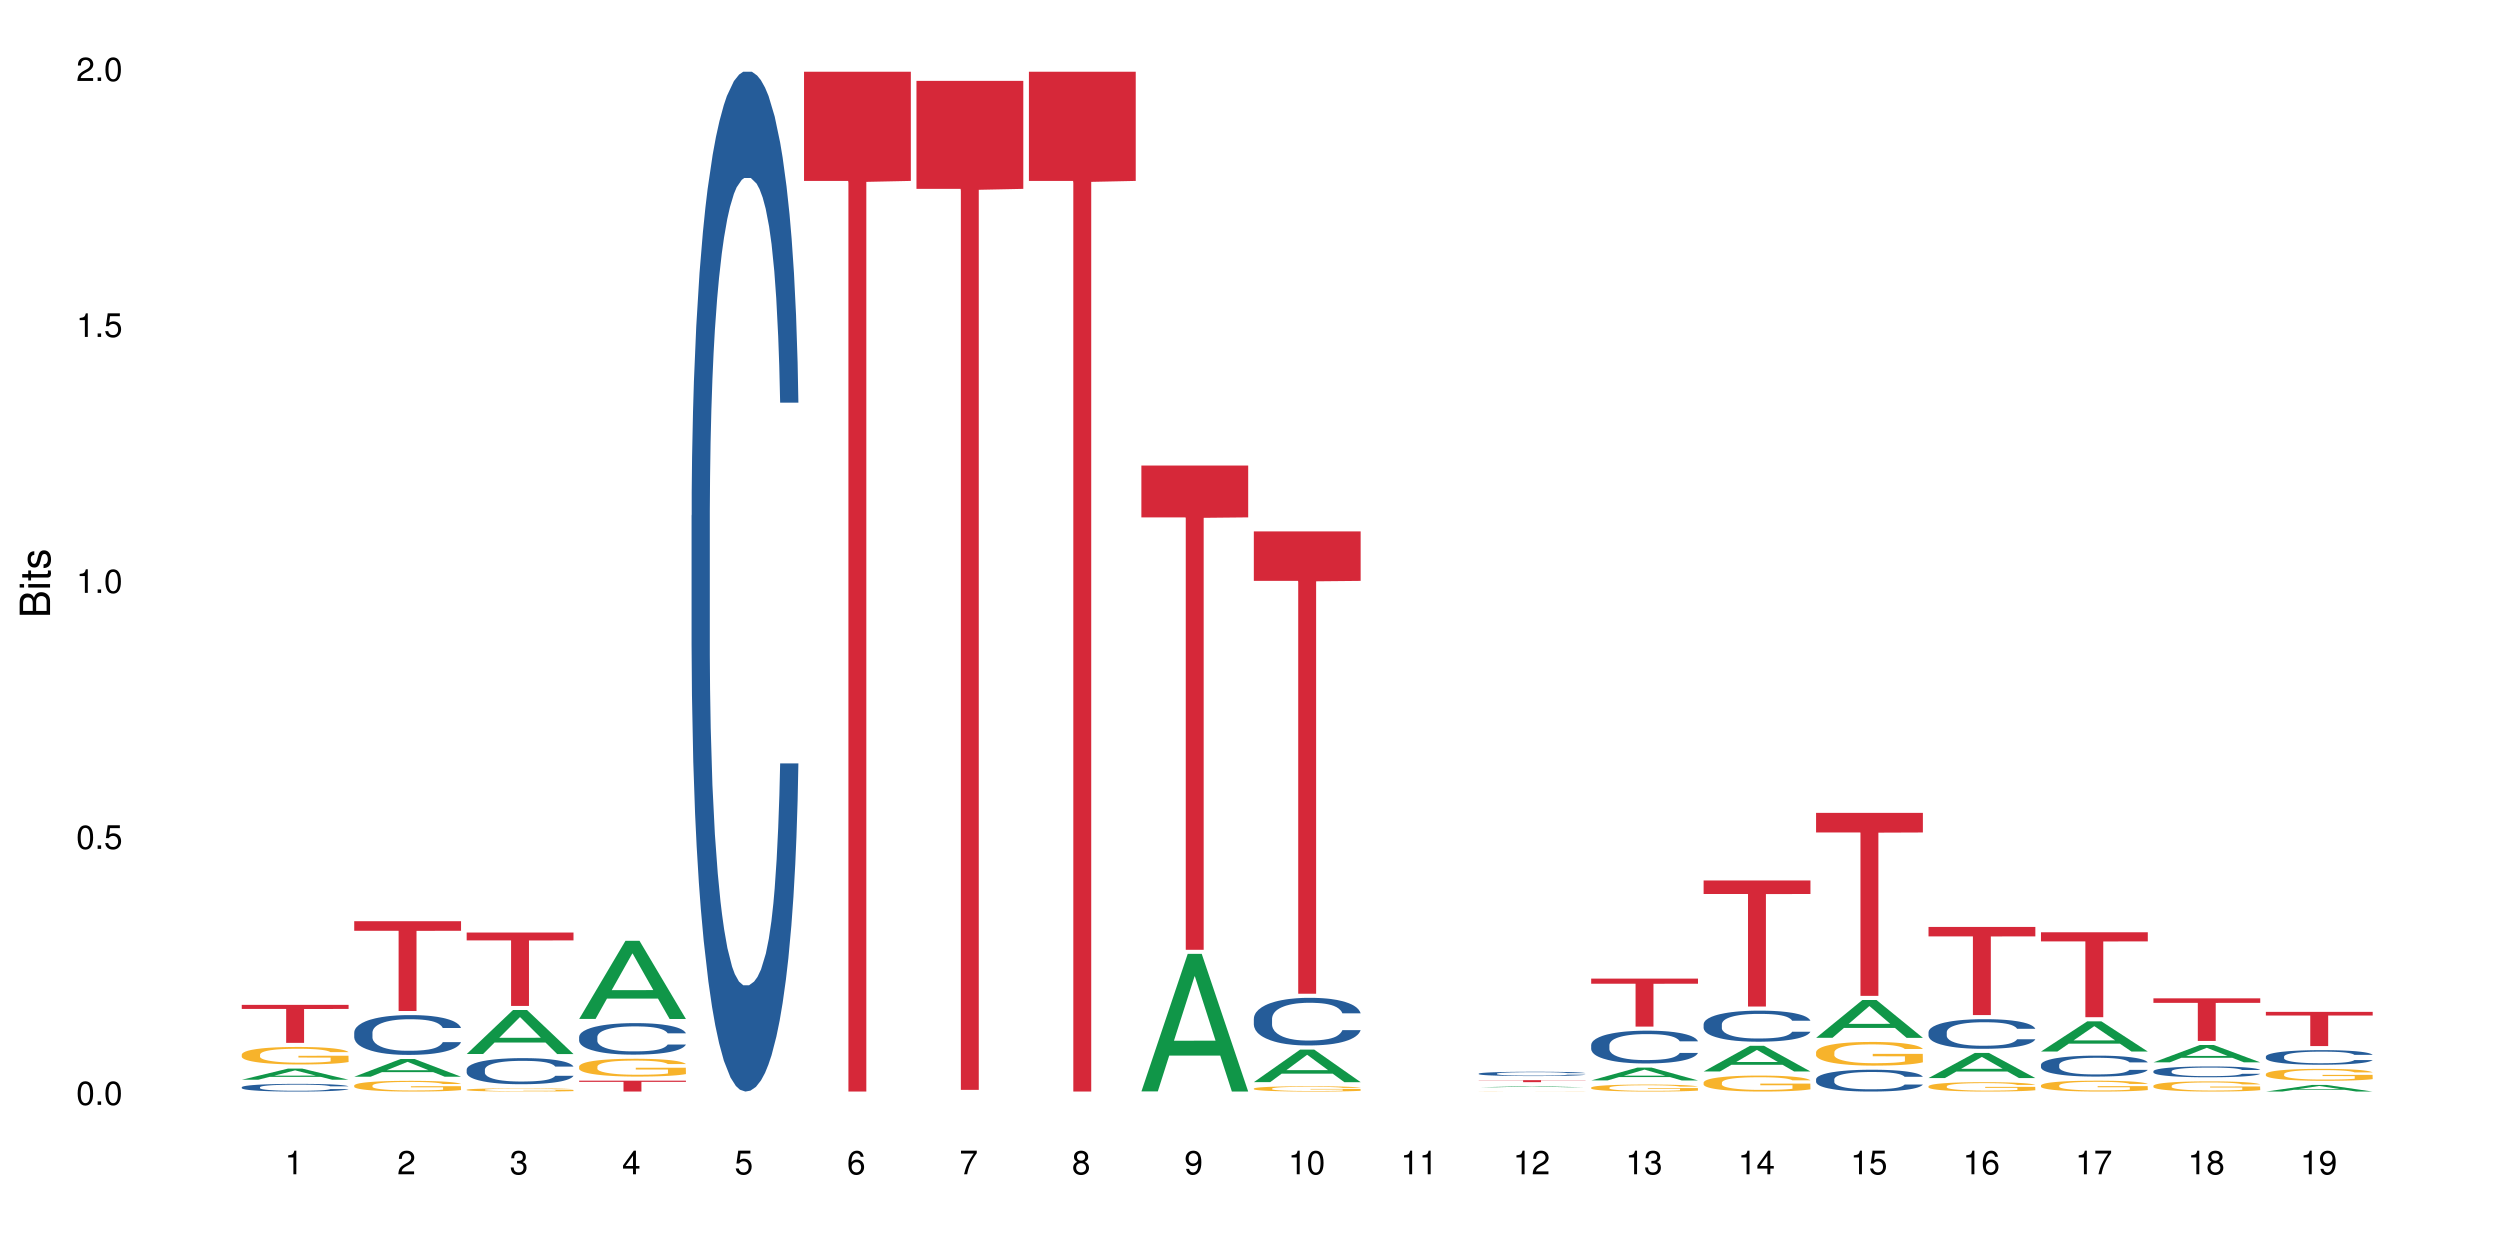 <?xml version="1.0" encoding="UTF-8"?>
<svg xmlns="http://www.w3.org/2000/svg" xmlns:xlink="http://www.w3.org/1999/xlink" width="720pt" height="360pt" viewBox="0 0 720 360" version="1.1">
<defs>
<g>
<symbol overflow="visible" id="glyph0-0">
<path style="stroke:none;" d=""/>
</symbol>
<symbol overflow="visible" id="glyph0-1">
<path style="stroke:none;" d="M 2.641 -6.797 C 2 -6.797 1.422 -6.531 1.078 -6.047 C 0.641 -5.453 0.406 -4.547 0.406 -3.297 C 0.406 -1 1.188 0.219 2.641 0.219 C 4.078 0.219 4.859 -1 4.859 -3.234 C 4.859 -4.562 4.656 -5.438 4.203 -6.047 C 3.844 -6.531 3.281 -6.797 2.641 -6.797 Z M 2.641 -6.047 C 3.547 -6.047 4 -5.125 4 -3.312 C 4 -1.375 3.562 -0.484 2.625 -0.484 C 1.734 -0.484 1.281 -1.422 1.281 -3.281 C 1.281 -5.141 1.734 -6.047 2.641 -6.047 Z M 2.641 -6.047 "/>
</symbol>
<symbol overflow="visible" id="glyph0-2">
<path style="stroke:none;" d="M 1.828 -1 L 0.828 -1 L 0.828 0 L 1.828 0 Z M 1.828 -1 "/>
</symbol>
<symbol overflow="visible" id="glyph0-3">
<path style="stroke:none;" d="M 4.562 -6.797 L 1.062 -6.797 L 0.547 -3.094 L 1.328 -3.094 C 1.719 -3.562 2.047 -3.734 2.578 -3.734 C 3.484 -3.734 4.062 -3.109 4.062 -2.094 C 4.062 -1.125 3.484 -0.531 2.578 -0.531 C 1.828 -0.531 1.375 -0.906 1.188 -1.672 L 0.328 -1.672 C 0.453 -1.109 0.547 -0.844 0.75 -0.594 C 1.125 -0.078 1.828 0.219 2.594 0.219 C 3.969 0.219 4.922 -0.781 4.922 -2.219 C 4.922 -3.562 4.031 -4.484 2.719 -4.484 C 2.25 -4.484 1.859 -4.359 1.469 -4.062 L 1.734 -5.969 L 4.562 -5.969 Z M 4.562 -6.797 "/>
</symbol>
<symbol overflow="visible" id="glyph0-4">
<path style="stroke:none;" d="M 2.484 -4.844 L 2.484 0 L 3.328 0 L 3.328 -6.797 L 2.766 -6.797 C 2.469 -5.75 2.281 -5.609 0.984 -5.453 L 0.984 -4.844 Z M 2.484 -4.844 "/>
</symbol>
<symbol overflow="visible" id="glyph0-5">
<path style="stroke:none;" d="M 4.859 -0.828 L 1.281 -0.828 C 1.359 -1.391 1.672 -1.75 2.5 -2.234 L 3.469 -2.75 C 4.406 -3.266 4.906 -3.969 4.906 -4.812 C 4.906 -5.375 4.672 -5.906 4.266 -6.266 C 3.859 -6.625 3.375 -6.797 2.719 -6.797 C 1.859 -6.797 1.219 -6.5 0.844 -5.922 C 0.609 -5.562 0.5 -5.125 0.484 -4.438 L 1.328 -4.438 C 1.359 -4.906 1.406 -5.188 1.531 -5.406 C 1.75 -5.812 2.188 -6.062 2.703 -6.062 C 3.469 -6.062 4.031 -5.516 4.031 -4.781 C 4.031 -4.25 3.719 -3.797 3.125 -3.438 L 2.234 -2.938 C 0.812 -2.141 0.406 -1.5 0.328 0 L 4.859 0 Z M 4.859 -0.828 "/>
</symbol>
<symbol overflow="visible" id="glyph0-6">
<path style="stroke:none;" d="M 2.125 -3.125 L 2.578 -3.125 C 3.516 -3.125 3.984 -2.703 3.984 -1.891 C 3.984 -1.031 3.469 -0.531 2.578 -0.531 C 1.656 -0.531 1.203 -0.984 1.156 -1.969 L 0.312 -1.969 C 0.344 -1.422 0.438 -1.078 0.609 -0.766 C 0.953 -0.109 1.625 0.219 2.547 0.219 C 3.953 0.219 4.859 -0.609 4.859 -1.906 C 4.859 -2.766 4.516 -3.25 3.703 -3.516 C 4.344 -3.766 4.656 -4.25 4.656 -4.938 C 4.656 -6.109 3.875 -6.797 2.578 -6.797 C 1.203 -6.797 0.484 -6.047 0.453 -4.609 L 1.297 -4.609 C 1.312 -5.016 1.344 -5.25 1.453 -5.453 C 1.641 -5.828 2.062 -6.062 2.594 -6.062 C 3.344 -6.062 3.797 -5.625 3.797 -4.906 C 3.797 -4.422 3.609 -4.141 3.25 -3.984 C 3.016 -3.891 2.719 -3.844 2.125 -3.844 Z M 2.125 -3.125 "/>
</symbol>
<symbol overflow="visible" id="glyph0-7">
<path style="stroke:none;" d="M 3.141 -1.625 L 3.141 0 L 3.984 0 L 3.984 -1.625 L 4.984 -1.625 L 4.984 -2.391 L 3.984 -2.391 L 3.984 -6.797 L 3.359 -6.797 L 0.266 -2.516 L 0.266 -1.625 Z M 3.141 -2.391 L 1 -2.391 L 3.141 -5.359 Z M 3.141 -2.391 "/>
</symbol>
<symbol overflow="visible" id="glyph0-8">
<path style="stroke:none;" d="M 4.781 -5.031 C 4.609 -6.141 3.891 -6.797 2.844 -6.797 C 2.094 -6.797 1.422 -6.438 1.031 -5.828 C 0.609 -5.172 0.406 -4.344 0.406 -3.094 C 0.406 -1.953 0.578 -1.234 0.984 -0.625 C 1.359 -0.078 1.953 0.219 2.703 0.219 C 3.984 0.219 4.922 -0.734 4.922 -2.078 C 4.922 -3.344 4.062 -4.234 2.844 -4.234 C 2.172 -4.234 1.641 -3.969 1.281 -3.469 C 1.281 -5.125 1.828 -6.047 2.797 -6.047 C 3.391 -6.047 3.797 -5.672 3.938 -5.031 Z M 2.734 -3.484 C 3.547 -3.484 4.062 -2.922 4.062 -2 C 4.062 -1.156 3.484 -0.531 2.703 -0.531 C 1.922 -0.531 1.328 -1.188 1.328 -2.047 C 1.328 -2.891 1.906 -3.484 2.734 -3.484 Z M 2.734 -3.484 "/>
</symbol>
<symbol overflow="visible" id="glyph0-9">
<path style="stroke:none;" d="M 4.984 -6.797 L 0.438 -6.797 L 0.438 -5.969 L 4.109 -5.969 C 2.5 -3.656 1.828 -2.234 1.328 0 L 2.219 0 C 2.594 -2.172 3.453 -4.047 4.984 -6.094 Z M 4.984 -6.797 "/>
</symbol>
<symbol overflow="visible" id="glyph0-10">
<path style="stroke:none;" d="M 3.75 -3.578 C 4.453 -4 4.688 -4.344 4.688 -4.984 C 4.688 -6.047 3.844 -6.797 2.641 -6.797 C 1.438 -6.797 0.594 -6.047 0.594 -4.984 C 0.594 -4.359 0.828 -4.016 1.516 -3.578 C 0.734 -3.203 0.359 -2.641 0.359 -1.891 C 0.359 -0.641 1.297 0.219 2.641 0.219 C 3.984 0.219 4.922 -0.641 4.922 -1.875 C 4.922 -2.641 4.531 -3.203 3.75 -3.578 Z M 2.641 -6.047 C 3.359 -6.047 3.812 -5.625 3.812 -4.969 C 3.812 -4.344 3.344 -3.922 2.641 -3.922 C 1.922 -3.922 1.453 -4.344 1.453 -4.984 C 1.453 -5.625 1.922 -6.047 2.641 -6.047 Z M 2.641 -3.203 C 3.484 -3.203 4.062 -2.672 4.062 -1.875 C 4.062 -1.062 3.484 -0.531 2.625 -0.531 C 1.797 -0.531 1.219 -1.078 1.219 -1.875 C 1.219 -2.672 1.797 -3.203 2.641 -3.203 Z M 2.641 -3.203 "/>
</symbol>
<symbol overflow="visible" id="glyph0-11">
<path style="stroke:none;" d="M 0.516 -1.547 C 0.672 -0.438 1.406 0.219 2.438 0.219 C 3.188 0.219 3.859 -0.141 4.266 -0.75 C 4.688 -1.406 4.891 -2.25 4.891 -3.484 C 4.891 -4.625 4.703 -5.359 4.312 -5.953 C 3.938 -6.5 3.344 -6.797 2.594 -6.797 C 1.297 -6.797 0.359 -5.844 0.359 -4.516 C 0.359 -3.25 1.234 -2.344 2.453 -2.344 C 3.094 -2.344 3.562 -2.578 4.016 -3.109 C 4 -1.453 3.469 -0.531 2.5 -0.531 C 1.906 -0.531 1.484 -0.906 1.359 -1.547 Z M 2.578 -6.062 C 3.375 -6.062 3.969 -5.406 3.969 -4.531 C 3.969 -3.688 3.375 -3.094 2.547 -3.094 C 1.734 -3.094 1.234 -3.672 1.234 -4.578 C 1.234 -5.438 1.797 -6.062 2.578 -6.062 Z M 2.578 -6.062 "/>
</symbol>
<symbol overflow="visible" id="glyph1-0">
<path style="stroke:none;" d=""/>
</symbol>
<symbol overflow="visible" id="glyph1-1">
<path style="stroke:none;" d="M 0 -0.953 L 0 -4.891 C 0 -5.719 -0.234 -6.344 -0.734 -6.797 C -1.188 -7.234 -1.812 -7.469 -2.5 -7.469 C -3.547 -7.469 -4.188 -7 -4.625 -5.875 C -4.984 -6.672 -5.641 -7.094 -6.531 -7.094 C -7.156 -7.094 -7.734 -6.859 -8.141 -6.391 C -8.562 -5.938 -8.75 -5.344 -8.75 -4.5 L -8.75 -0.953 Z M -4.984 -2.062 L -7.766 -2.062 L -7.766 -4.219 C -7.766 -4.844 -7.688 -5.203 -7.453 -5.5 C -7.219 -5.812 -6.859 -5.969 -6.375 -5.969 C -5.906 -5.969 -5.531 -5.812 -5.297 -5.5 C -5.062 -5.203 -4.984 -4.844 -4.984 -4.219 Z M -0.984 -2.062 L -4 -2.062 L -4 -4.781 C -4 -5.328 -3.859 -5.688 -3.578 -5.953 C -3.297 -6.219 -2.922 -6.359 -2.484 -6.359 C -2.062 -6.359 -1.688 -6.219 -1.406 -5.953 C -1.109 -5.688 -0.984 -5.328 -0.984 -4.781 Z M -0.984 -2.062 "/>
</symbol>
<symbol overflow="visible" id="glyph1-2">
<path style="stroke:none;" d="M -6.281 -1.797 L -6.281 -0.797 L 0 -0.797 L 0 -1.797 Z M -8.75 -1.797 L -8.75 -0.797 L -7.484 -0.797 L -7.484 -1.797 Z M -8.75 -1.797 "/>
</symbol>
<symbol overflow="visible" id="glyph1-3">
<path style="stroke:none;" d="M -6.281 -3.047 L -6.281 -2.016 L -8.016 -2.016 L -8.016 -1.016 L -6.281 -1.016 L -6.281 -0.172 L -5.469 -0.172 L -5.469 -1.016 L -0.719 -1.016 C -0.078 -1.016 0.281 -1.453 0.281 -2.234 C 0.281 -2.469 0.25 -2.719 0.188 -3.047 L -0.641 -3.047 C -0.609 -2.922 -0.594 -2.766 -0.594 -2.562 C -0.594 -2.141 -0.719 -2.016 -1.156 -2.016 L -5.469 -2.016 L -5.469 -3.047 Z M -6.281 -3.047 "/>
</symbol>
<symbol overflow="visible" id="glyph1-4">
<path style="stroke:none;" d="M -4.531 -5.25 C -5.766 -5.25 -6.469 -4.422 -6.469 -2.969 C -6.469 -1.516 -5.719 -0.562 -4.547 -0.562 C -3.562 -0.562 -3.094 -1.062 -2.734 -2.562 L -2.516 -3.484 C -2.344 -4.188 -2.094 -4.469 -1.625 -4.469 C -1.047 -4.469 -0.641 -3.875 -0.641 -3 C -0.641 -2.453 -0.797 -2 -1.062 -1.75 C -1.25 -1.594 -1.422 -1.531 -1.875 -1.469 L -1.875 -0.406 C -0.422 -0.453 0.281 -1.266 0.281 -2.922 C 0.281 -4.5 -0.5 -5.516 -1.719 -5.516 C -2.656 -5.516 -3.172 -4.984 -3.469 -3.734 L -3.703 -2.766 C -3.891 -1.953 -4.156 -1.609 -4.594 -1.609 C -5.172 -1.609 -5.547 -2.125 -5.547 -2.938 C -5.547 -3.75 -5.203 -4.172 -4.531 -4.203 Z M -4.531 -5.25 "/>
</symbol>
</g>
</defs>
<g id="surface120393">
<rect x="0" y="0" width="720" height="360" style="fill:rgb(100%,100%,100%);fill-opacity:1;stroke:none;"/>
<path style=" stroke:none;fill-rule:nonzero;fill:rgb(6.275%,58.824%,28.235%);fill-opacity:1;" d="M 69.629 310.969 L 69.664 310.965 L 82.973 307.75 L 87.02 307.75 L 100.395 310.973 L 95.695 310.973 L 92.344 310.133 L 77.648 310.133 L 74.363 310.969 L 69.629 310.969 L 79.062 309.785 L 90.996 309.781 L 85.047 308.277 L 84.98 308.273 L 84.914 308.285 L 79.031 309.781 L 79.062 309.785 Z M 69.629 310.969 "/>
<path style=" stroke:none;fill-rule:nonzero;fill:rgb(14.51%,36.078%,60%);fill-opacity:1;" d="M 69.629 313.117 L 69.668 313.117 L 69.668 313.066 L 69.781 312.988 L 70.043 312.891 L 70.305 312.824 L 70.98 312.707 L 71.918 312.59 L 72.895 312.5 L 73.605 312.449 L 74.246 312.406 L 75.707 312.332 L 76.645 312.293 L 77.66 312.258 L 78.898 312.227 L 79.797 312.203 L 81.824 312.172 L 83.324 312.156 L 84.488 312.152 L 87 312.152 L 88.5 312.16 L 89.59 312.172 L 90.789 312.188 L 91.805 312.203 L 93.566 312.25 L 95.145 312.305 L 95.855 312.34 L 96.98 312.402 L 97.844 312.461 L 98.445 312.516 L 99.121 312.59 L 99.719 312.68 L 100.172 312.785 L 100.395 312.871 L 95.145 312.871 L 94.879 312.789 L 94.582 312.727 L 94.016 312.645 L 93.453 312.586 L 92.668 312.527 L 91.953 312.488 L 90.977 312.449 L 90.113 312.426 L 89.215 312.406 L 88.352 312.395 L 86.699 312.383 L 84.789 312.383 L 84.074 312.387 L 82.609 312.402 L 81.824 312.418 L 80.699 312.445 L 79.91 312.473 L 78.973 312.512 L 78.332 312.547 L 77.547 312.602 L 76.984 312.648 L 76.344 312.715 L 75.969 312.766 L 75.633 312.82 L 75.332 312.887 L 75.105 312.961 L 74.957 313.035 L 74.883 313.105 L 74.883 313.422 L 74.957 313.496 L 75.145 313.578 L 75.633 313.703 L 76.344 313.812 L 77.172 313.895 L 77.957 313.957 L 78.41 313.984 L 79.008 314.02 L 79.949 314.059 L 81.297 314.098 L 82.086 314.113 L 83.285 314.133 L 84.523 314.141 L 86.176 314.141 L 87.641 314.133 L 88.613 314.121 L 89.629 314.105 L 91.016 314.07 L 91.879 314.039 L 92.629 314 L 93.191 313.961 L 93.566 313.93 L 94.129 313.867 L 94.582 313.797 L 94.918 313.727 L 95.145 313.656 L 100.395 313.656 L 100.172 313.738 L 99.832 313.816 L 99.496 313.875 L 98.969 313.945 L 98.371 314.008 L 97.508 314.082 L 96.793 314.129 L 95.855 314.18 L 94.992 314.215 L 94.055 314.25 L 92.668 314.293 L 91.766 314.312 L 90.789 314.332 L 89.629 314.348 L 88.164 314.359 L 86.59 314.367 L 85.125 314.371 L 83.551 314.367 L 82.387 314.359 L 80.848 314.34 L 78.934 314.305 L 77.547 314.266 L 76.457 314.227 L 75.52 314.188 L 74.469 314.133 L 73.117 314.043 L 72.293 313.973 L 71.73 313.918 L 71.094 313.836 L 70.641 313.766 L 70.117 313.652 L 69.742 313.508 L 69.629 313.398 Z M 69.629 313.117 "/>
<path style=" stroke:none;fill-rule:nonzero;fill:rgb(96.863%,70.196%,16.863%);fill-opacity:1;" d="M 69.629 303.684 L 69.668 303.68 L 69.668 303.586 L 69.816 303.379 L 70.191 303.094 L 70.68 302.859 L 71.207 302.676 L 71.543 302.578 L 72.105 302.438 L 72.594 302.336 L 73.832 302.129 L 75.406 301.938 L 76.27 301.852 L 77.246 301.773 L 78.633 301.688 L 79.273 301.656 L 81.223 301.582 L 83.438 301.535 L 85.875 301.52 L 87 301.527 L 88.539 301.543 L 90.641 301.594 L 91.84 301.641 L 92.777 301.688 L 93.754 301.746 L 94.957 301.84 L 96.082 301.949 L 96.98 302.062 L 97.883 302.199 L 98.633 302.348 L 99.27 302.508 L 99.832 302.703 L 100.172 302.863 L 100.395 303.023 L 95.18 303.023 L 94.879 302.863 L 94.543 302.738 L 93.98 302.586 L 93.418 302.477 L 92.855 302.387 L 91.805 302.27 L 90.902 302.195 L 89.777 302.129 L 88.691 302.09 L 87.453 302.062 L 86.699 302.051 L 84.711 302.051 L 82.91 302.082 L 81.859 302.121 L 81.109 302.156 L 80.059 302.227 L 79.422 302.281 L 79.047 302.32 L 77.922 302.461 L 77.172 302.59 L 76.758 302.68 L 76.234 302.816 L 75.859 302.941 L 75.445 303.125 L 75.219 303.266 L 74.918 303.578 L 74.883 304.41 L 74.996 304.582 L 75.219 304.773 L 75.52 304.938 L 75.969 305.113 L 76.422 305.25 L 77.207 305.43 L 77.883 305.547 L 78.41 305.625 L 79.422 305.75 L 79.836 305.793 L 80.809 305.875 L 81.824 305.941 L 83.062 305.996 L 84 306.023 L 85.5 306.047 L 87.414 306.047 L 89.664 306.02 L 91.09 305.98 L 92.066 305.945 L 92.703 305.914 L 93.492 305.863 L 94.055 305.816 L 94.582 305.766 L 95.219 305.688 L 95.219 304.582 L 85.949 304.578 L 85.949 304.062 L 100.359 304.059 L 100.395 305.863 L 99.609 305.984 L 98.633 306.105 L 97.695 306.199 L 96.719 306.277 L 95.332 306.363 L 94.203 306.418 L 92.48 306.484 L 90.902 306.527 L 89.254 306.555 L 87.789 306.566 L 86.062 306.57 L 84.523 306.562 L 82.875 306.535 L 81.562 306.5 L 80.359 306.453 L 79.16 306.391 L 77.66 306.297 L 76.684 306.215 L 75.672 306.121 L 74.656 306.004 L 73.758 305.879 L 73.156 305.781 L 72.555 305.672 L 71.918 305.535 L 71.316 305.379 L 70.867 305.234 L 70.453 305.074 L 70.156 304.922 L 69.855 304.715 L 69.703 304.547 L 69.629 304.402 Z M 69.629 303.684 "/>
<path style=" stroke:none;fill-rule:nonzero;fill:rgb(83.922%,15.686%,22.353%);fill-opacity:1;" d="M 69.629 289.41 L 100.395 289.41 L 100.395 290.578 L 87.574 290.59 L 87.574 300.34 L 82.414 300.34 L 82.414 290.602 L 82.34 290.578 L 69.629 290.578 Z M 69.629 289.41 "/>
<path style=" stroke:none;fill-rule:nonzero;fill:rgb(6.275%,58.824%,28.235%);fill-opacity:1;" d="M 102.016 310.094 L 102.047 310.09 L 115.359 304.996 L 119.402 304.996 L 132.781 310.098 L 128.082 310.098 L 124.727 308.766 L 110.035 308.766 L 106.75 310.094 L 102.016 310.094 L 111.449 308.215 L 123.379 308.211 L 117.43 305.832 L 117.367 305.824 L 117.301 305.84 L 111.414 308.211 L 111.449 308.215 Z M 102.016 310.094 "/>
<path style=" stroke:none;fill-rule:nonzero;fill:rgb(14.51%,36.078%,60%);fill-opacity:1;" d="M 102.016 297.34 L 102.051 297.328 L 102.051 297.078 L 102.164 296.68 L 102.426 296.176 L 102.691 295.832 L 103.367 295.211 L 104.305 294.613 L 105.277 294.152 L 105.992 293.879 L 106.629 293.672 L 108.094 293.285 L 109.031 293.086 L 110.043 292.906 L 111.281 292.727 L 112.184 292.621 L 114.207 292.457 L 115.711 292.383 L 116.871 292.352 L 119.387 292.352 L 120.887 292.391 L 121.977 292.445 L 123.176 292.527 L 124.188 292.621 L 125.953 292.855 L 127.527 293.148 L 128.242 293.316 L 129.367 293.641 L 130.23 293.953 L 130.832 294.227 L 131.504 294.613 L 132.105 295.086 L 132.555 295.621 L 132.781 296.07 L 127.527 296.07 L 127.266 295.652 L 126.965 295.328 L 126.402 294.898 L 125.84 294.594 L 125.051 294.289 L 124.34 294.09 L 123.363 293.891 L 122.5 293.766 L 121.602 293.672 L 120.738 293.609 L 119.086 293.547 L 117.172 293.547 L 116.461 293.566 L 114.996 293.648 L 114.207 293.723 L 113.082 293.871 L 112.297 294.008 L 111.359 294.215 L 110.719 294.395 L 109.934 294.668 L 109.367 294.906 L 108.73 295.254 L 108.355 295.516 L 108.02 295.809 L 107.719 296.156 L 107.492 296.523 L 107.344 296.91 L 107.27 297.289 L 107.27 298.914 L 107.344 299.289 L 107.531 299.73 L 108.02 300.367 L 108.73 300.926 L 109.555 301.363 L 110.344 301.68 L 110.793 301.824 L 111.395 301.992 L 112.332 302.203 L 113.684 302.414 L 114.473 302.496 L 115.672 302.582 L 116.91 302.621 L 118.562 302.621 L 120.023 302.582 L 121 302.527 L 122.012 302.445 L 123.402 302.266 L 124.266 302.098 L 125.016 301.898 L 125.578 301.699 L 125.953 301.531 L 126.516 301.207 L 126.965 300.852 L 127.305 300.484 L 127.527 300.129 L 132.781 300.129 L 132.555 300.547 L 132.219 300.957 L 131.879 301.262 L 131.355 301.629 L 130.754 301.953 L 129.891 302.32 L 129.18 302.559 L 128.242 302.82 L 127.379 303.02 L 126.441 303.199 L 125.051 303.41 L 124.152 303.516 L 123.176 303.609 L 122.012 303.691 L 120.551 303.766 L 118.973 303.809 L 117.512 303.816 L 115.934 303.797 L 114.773 303.754 L 113.234 303.66 L 111.32 303.473 L 109.934 303.273 L 108.844 303.074 L 107.906 302.863 L 106.855 302.582 L 105.504 302.121 L 104.68 301.762 L 104.117 301.469 L 103.477 301.062 L 103.027 300.695 L 102.504 300.105 L 102.129 299.363 L 102.016 298.785 Z M 102.016 297.34 "/>
<path style=" stroke:none;fill-rule:nonzero;fill:rgb(96.863%,70.196%,16.863%);fill-opacity:1;" d="M 102.016 312.602 L 102.051 312.602 L 102.051 312.543 L 102.203 312.418 L 102.578 312.242 L 103.066 312.098 L 103.59 311.984 L 103.93 311.926 L 104.492 311.84 L 104.98 311.777 L 106.219 311.652 L 107.793 311.531 L 108.656 311.48 L 109.633 311.434 L 111.02 311.379 L 111.656 311.359 L 113.609 311.316 L 115.824 311.289 L 118.262 311.277 L 119.387 311.281 L 120.926 311.293 L 123.027 311.324 L 124.227 311.352 L 125.164 311.379 L 126.141 311.418 L 127.34 311.473 L 128.465 311.543 L 129.367 311.609 L 130.266 311.695 L 131.02 311.785 L 131.656 311.883 L 132.219 312 L 132.555 312.102 L 132.781 312.199 L 127.566 312.199 L 127.266 312.102 L 126.93 312.023 L 126.367 311.93 L 125.801 311.863 L 125.238 311.809 L 124.188 311.734 L 123.289 311.691 L 122.164 311.652 L 121.074 311.625 L 119.836 311.609 L 119.086 311.602 L 117.098 311.602 L 115.297 311.625 L 114.246 311.645 L 113.496 311.668 L 112.445 311.711 L 111.809 311.746 L 111.434 311.766 L 110.309 311.855 L 109.555 311.934 L 109.145 311.988 L 108.617 312.07 L 108.242 312.148 L 107.832 312.262 L 107.605 312.348 L 107.305 312.539 L 107.27 313.047 L 107.379 313.152 L 107.605 313.27 L 107.906 313.371 L 108.355 313.477 L 108.805 313.559 L 109.594 313.672 L 110.27 313.742 L 110.793 313.793 L 111.809 313.867 L 112.219 313.895 L 113.195 313.945 L 114.207 313.984 L 115.445 314.02 L 116.387 314.035 L 117.887 314.047 L 119.801 314.047 L 122.051 314.031 L 123.477 314.008 L 124.453 313.988 L 125.09 313.969 L 125.879 313.938 L 126.441 313.906 L 126.965 313.875 L 127.605 313.828 L 127.605 313.152 L 118.336 313.152 L 118.336 312.836 L 132.742 312.832 L 132.781 313.938 L 131.992 314.012 L 131.02 314.086 L 130.078 314.141 L 129.105 314.191 L 127.715 314.242 L 126.59 314.277 L 124.863 314.316 L 123.289 314.344 L 121.637 314.359 L 120.176 314.367 L 118.449 314.371 L 116.91 314.363 L 115.258 314.348 L 113.945 314.324 L 112.746 314.297 L 111.547 314.262 L 110.043 314.203 L 109.07 314.152 L 108.055 314.094 L 107.043 314.023 L 106.141 313.945 L 105.543 313.887 L 104.941 313.82 L 104.305 313.734 L 103.703 313.641 L 103.254 313.551 L 102.84 313.453 L 102.539 313.359 L 102.238 313.234 L 102.09 313.133 L 102.016 313.043 Z M 102.016 312.602 "/>
<path style=" stroke:none;fill-rule:nonzero;fill:rgb(83.922%,15.686%,22.353%);fill-opacity:1;" d="M 102.016 265.297 L 132.781 265.297 L 132.781 268.066 L 119.957 268.09 L 119.957 291.172 L 114.801 291.172 L 114.801 268.117 L 114.727 268.066 L 102.016 268.066 Z M 102.016 265.297 "/>
<path style=" stroke:none;fill-rule:nonzero;fill:rgb(6.275%,58.824%,28.235%);fill-opacity:1;" d="M 134.402 303.555 L 134.434 303.543 L 147.746 290.887 L 151.789 290.887 L 165.168 303.566 L 160.465 303.566 L 157.113 300.258 L 142.422 300.258 L 139.133 303.555 L 134.402 303.555 L 143.836 298.887 L 155.766 298.875 L 149.816 292.961 L 149.75 292.949 L 149.684 292.984 L 143.801 298.875 L 143.836 298.887 Z M 134.402 303.555 "/>
<path style=" stroke:none;fill-rule:nonzero;fill:rgb(14.51%,36.078%,60%);fill-opacity:1;" d="M 134.402 308.016 L 134.438 308.008 L 134.438 307.844 L 134.551 307.582 L 134.812 307.25 L 135.074 307.023 L 135.75 306.621 L 136.688 306.23 L 137.664 305.926 L 138.379 305.75 L 139.016 305.609 L 140.48 305.355 L 141.418 305.227 L 142.43 305.109 L 143.668 304.992 L 144.57 304.926 L 146.594 304.816 L 148.094 304.766 L 149.258 304.746 L 151.773 304.746 L 153.273 304.773 L 154.359 304.809 L 155.562 304.863 L 156.574 304.926 L 158.34 305.074 L 159.914 305.27 L 160.629 305.379 L 161.754 305.59 L 162.617 305.797 L 163.215 305.977 L 163.891 306.23 L 164.492 306.539 L 164.941 306.887 L 165.168 307.184 L 159.914 307.184 L 159.652 306.91 L 159.352 306.695 L 158.789 306.414 L 158.227 306.215 L 157.438 306.016 L 156.727 305.887 L 155.75 305.754 L 154.887 305.672 L 153.984 305.609 L 153.125 305.57 L 151.473 305.527 L 149.559 305.527 L 148.848 305.543 L 147.383 305.598 L 146.594 305.645 L 145.469 305.742 L 144.68 305.832 L 143.742 305.969 L 143.105 306.086 L 142.316 306.262 L 141.754 306.422 L 141.117 306.648 L 140.742 306.82 L 140.402 307.012 L 140.105 307.238 L 139.879 307.477 L 139.727 307.73 L 139.652 307.98 L 139.652 309.043 L 139.727 309.289 L 139.918 309.578 L 140.402 309.996 L 141.117 310.363 L 141.941 310.648 L 142.73 310.855 L 143.18 310.953 L 143.781 311.062 L 144.719 311.199 L 146.07 311.336 L 146.855 311.391 L 148.059 311.445 L 149.297 311.473 L 150.945 311.473 L 152.41 311.445 L 153.387 311.414 L 154.398 311.355 L 155.785 311.242 L 156.648 311.129 L 157.398 311 L 157.965 310.871 L 158.34 310.762 L 158.902 310.547 L 159.352 310.312 L 159.688 310.074 L 159.914 309.84 L 165.168 309.84 L 164.941 310.113 L 164.605 310.383 L 164.266 310.582 L 163.742 310.82 L 163.141 311.035 L 162.277 311.273 L 161.566 311.434 L 160.629 311.605 L 159.766 311.734 L 158.824 311.852 L 157.438 311.988 L 156.539 312.059 L 155.562 312.121 L 154.398 312.176 L 152.934 312.223 L 151.359 312.25 L 149.895 312.258 L 148.32 312.242 L 147.156 312.215 L 145.617 312.152 L 143.707 312.031 L 142.316 311.898 L 141.23 311.77 L 140.293 311.633 L 139.242 311.445 L 137.891 311.145 L 137.066 310.91 L 136.5 310.719 L 135.863 310.449 L 135.414 310.211 L 134.887 309.828 L 134.512 309.34 L 134.402 308.961 Z M 134.402 308.016 "/>
<path style=" stroke:none;fill-rule:nonzero;fill:rgb(96.863%,70.196%,16.863%);fill-opacity:1;" d="M 134.402 313.836 L 134.438 313.836 L 134.438 313.82 L 134.59 313.781 L 134.965 313.727 L 135.449 313.684 L 135.977 313.648 L 136.312 313.633 L 136.875 313.605 L 137.363 313.586 L 138.602 313.551 L 140.18 313.512 L 141.043 313.496 L 142.016 313.484 L 143.406 313.469 L 144.043 313.461 L 145.996 313.449 L 148.207 313.438 L 151.773 313.438 L 153.312 313.441 L 155.41 313.449 L 156.613 313.457 L 157.551 313.469 L 158.527 313.477 L 159.727 313.496 L 160.852 313.516 L 161.754 313.535 L 162.652 313.562 L 163.402 313.59 L 164.043 313.617 L 164.605 313.656 L 164.941 313.684 L 165.168 313.715 L 159.953 313.715 L 159.652 313.684 L 159.312 313.66 L 158.75 313.633 L 158.188 313.613 L 157.625 313.598 L 156.574 313.574 L 155.676 313.562 L 154.547 313.551 L 153.461 313.543 L 152.223 313.535 L 149.484 313.535 L 147.684 313.539 L 146.633 313.547 L 145.883 313.555 L 144.832 313.566 L 144.191 313.578 L 143.816 313.582 L 142.691 313.609 L 141.941 313.633 L 141.531 313.652 L 141.004 313.676 L 140.629 313.699 L 140.215 313.734 L 139.992 313.758 L 139.691 313.816 L 139.652 313.969 L 139.766 314.004 L 139.992 314.039 L 140.293 314.07 L 140.742 314.102 L 141.191 314.125 L 141.98 314.16 L 142.656 314.18 L 143.18 314.195 L 144.191 314.219 L 144.605 314.227 L 145.582 314.242 L 146.594 314.254 L 147.832 314.266 L 148.77 314.27 L 150.273 314.273 L 152.184 314.273 L 154.438 314.27 L 155.863 314.262 L 156.836 314.254 L 157.477 314.25 L 158.262 314.238 L 158.824 314.23 L 159.352 314.223 L 159.988 314.207 L 159.988 314.004 L 150.723 314.004 L 150.723 313.906 L 165.129 313.906 L 165.168 314.238 L 164.379 314.262 L 163.402 314.285 L 162.465 314.301 L 161.488 314.316 L 160.102 314.332 L 158.977 314.344 L 157.25 314.355 L 155.676 314.363 L 154.023 314.367 L 152.559 314.371 L 150.836 314.371 L 149.297 314.367 L 147.645 314.363 L 146.332 314.355 L 145.133 314.348 L 143.93 314.336 L 142.43 314.32 L 141.453 314.305 L 139.43 314.266 L 137.926 314.227 L 137.328 314.203 L 136.688 314.18 L 136.09 314.148 L 135.641 314.125 L 135.227 314.094 L 134.926 314.066 L 134.625 314.027 L 134.477 313.996 L 134.402 313.969 Z M 134.402 313.836 "/>
<path style=" stroke:none;fill-rule:nonzero;fill:rgb(83.922%,15.686%,22.353%);fill-opacity:1;" d="M 134.402 268.574 L 165.168 268.574 L 165.168 270.836 L 152.344 270.855 L 152.344 289.707 L 147.188 289.707 L 147.188 270.875 L 147.109 270.836 L 134.402 270.836 Z M 134.402 268.574 "/>
<path style=" stroke:none;fill-rule:nonzero;fill:rgb(6.275%,58.824%,28.235%);fill-opacity:1;" d="M 166.785 293.461 L 166.82 293.441 L 180.133 270.949 L 184.176 270.949 L 197.551 293.48 L 192.852 293.48 L 189.5 287.602 L 174.805 287.602 L 171.52 293.461 L 166.785 293.461 L 176.219 285.168 L 188.152 285.145 L 182.203 274.629 L 182.137 274.609 L 182.07 274.672 L 176.188 285.145 L 176.219 285.168 Z M 166.785 293.461 "/>
<path style=" stroke:none;fill-rule:nonzero;fill:rgb(14.51%,36.078%,60%);fill-opacity:1;" d="M 166.785 298.613 L 166.824 298.605 L 166.824 298.406 L 166.938 298.09 L 167.199 297.691 L 167.461 297.418 L 168.137 296.926 L 169.074 296.453 L 170.051 296.09 L 170.762 295.875 L 171.402 295.707 L 172.863 295.398 L 173.801 295.242 L 174.816 295.102 L 176.055 294.961 L 176.953 294.879 L 178.98 294.746 L 180.48 294.688 L 181.645 294.66 L 184.156 294.66 L 185.66 294.695 L 186.746 294.738 L 187.949 294.801 L 188.961 294.879 L 190.723 295.059 L 192.301 295.293 L 193.012 295.426 L 194.137 295.684 L 195 295.93 L 195.602 296.148 L 196.277 296.453 L 196.879 296.828 L 197.328 297.25 L 197.551 297.609 L 192.301 297.609 L 192.039 297.277 L 191.738 297.02 L 191.176 296.68 L 190.613 296.438 L 189.824 296.195 L 189.109 296.039 L 188.137 295.883 L 187.273 295.781 L 186.371 295.707 L 185.508 295.656 L 183.859 295.609 L 181.945 295.609 L 181.23 295.625 L 179.77 295.691 L 178.98 295.75 L 177.855 295.863 L 177.066 295.973 L 176.129 296.141 L 175.492 296.281 L 174.703 296.496 L 174.141 296.688 L 173.504 296.961 L 173.129 297.168 L 172.789 297.398 L 172.488 297.676 L 172.266 297.965 L 172.113 298.273 L 172.039 298.57 L 172.039 299.855 L 172.113 300.156 L 172.301 300.504 L 172.789 301.012 L 173.504 301.449 L 174.328 301.797 L 175.117 302.047 L 175.566 302.164 L 176.168 302.297 L 177.105 302.461 L 178.453 302.629 L 179.242 302.695 L 180.445 302.762 L 181.684 302.793 L 183.332 302.793 L 184.797 302.762 L 185.77 302.719 L 186.785 302.652 L 188.172 302.512 L 189.035 302.379 L 189.785 302.223 L 190.348 302.062 L 190.723 301.93 L 191.285 301.676 L 191.738 301.391 L 192.074 301.102 L 192.301 300.82 L 197.551 300.82 L 197.328 301.152 L 196.988 301.477 L 196.652 301.715 L 196.125 302.008 L 195.527 302.262 L 194.664 302.555 L 193.949 302.746 L 193.012 302.953 L 192.148 303.109 L 191.211 303.25 L 189.824 303.418 L 188.922 303.5 L 187.949 303.574 L 186.785 303.641 L 185.32 303.699 L 183.746 303.73 L 182.281 303.742 L 180.707 303.723 L 179.543 303.691 L 178.004 303.617 L 176.09 303.465 L 174.703 303.309 L 173.613 303.152 L 172.676 302.984 L 171.625 302.762 L 170.277 302.395 L 169.449 302.113 L 168.887 301.883 L 168.25 301.559 L 167.801 301.266 L 167.273 300.805 L 166.898 300.215 L 166.785 299.758 Z M 166.785 298.613 "/>
<path style=" stroke:none;fill-rule:nonzero;fill:rgb(96.863%,70.196%,16.863%);fill-opacity:1;" d="M 166.785 307.121 L 166.824 307.117 L 166.824 307.023 L 166.973 306.812 L 167.348 306.52 L 167.836 306.281 L 168.363 306.094 L 168.699 305.996 L 169.262 305.855 L 169.75 305.75 L 170.988 305.539 L 172.562 305.344 L 173.426 305.258 L 174.402 305.18 L 175.793 305.09 L 176.43 305.055 L 178.379 304.98 L 180.594 304.934 L 183.031 304.922 L 184.156 304.926 L 185.695 304.945 L 187.797 304.996 L 188.996 305.043 L 189.938 305.09 L 190.91 305.148 L 192.113 305.242 L 193.238 305.355 L 194.137 305.469 L 195.039 305.609 L 195.789 305.762 L 196.426 305.926 L 196.988 306.121 L 197.328 306.285 L 197.551 306.449 L 192.336 306.449 L 192.039 306.285 L 191.699 306.16 L 191.137 306.004 L 190.574 305.891 L 190.012 305.801 L 188.961 305.68 L 188.059 305.605 L 186.934 305.539 L 185.848 305.496 L 184.609 305.469 L 183.859 305.461 L 181.871 305.461 L 180.066 305.492 L 179.02 305.531 L 178.266 305.566 L 177.215 305.637 L 176.578 305.695 L 176.203 305.73 L 175.078 305.879 L 174.328 306.008 L 173.914 306.098 L 173.391 306.238 L 173.016 306.367 L 172.602 306.555 L 172.375 306.695 L 172.078 307.012 L 172.039 307.859 L 172.152 308.035 L 172.375 308.23 L 172.676 308.398 L 173.129 308.574 L 173.578 308.711 L 174.367 308.895 L 175.039 309.016 L 175.566 309.098 L 176.578 309.223 L 176.992 309.266 L 177.969 309.352 L 178.98 309.418 L 180.219 309.473 L 181.156 309.5 L 182.656 309.523 L 184.57 309.523 L 186.82 309.496 L 188.246 309.457 L 189.223 309.422 L 189.859 309.387 L 190.648 309.336 L 191.211 309.289 L 191.738 309.238 L 192.375 309.156 L 192.375 308.035 L 183.105 308.031 L 183.105 307.508 L 197.516 307.5 L 197.551 309.336 L 196.766 309.465 L 195.789 309.586 L 194.852 309.68 L 193.875 309.758 L 192.488 309.848 L 191.363 309.902 L 189.637 309.969 L 188.059 310.012 L 186.41 310.039 L 184.945 310.055 L 183.219 310.059 L 181.684 310.051 L 180.031 310.023 L 178.719 309.984 L 177.516 309.938 L 176.316 309.875 L 174.816 309.777 L 173.84 309.699 L 172.828 309.598 L 171.812 309.48 L 170.914 309.355 L 170.312 309.258 L 169.711 309.145 L 169.074 309.004 L 168.477 308.844 L 168.023 308.699 L 167.613 308.535 L 167.312 308.379 L 167.012 308.168 L 166.859 308 L 166.785 307.852 Z M 166.785 307.121 "/>
<path style=" stroke:none;fill-rule:nonzero;fill:rgb(83.922%,15.686%,22.353%);fill-opacity:1;" d="M 166.785 311.238 L 197.551 311.238 L 197.551 311.574 L 184.73 311.578 L 184.73 314.371 L 179.57 314.371 L 179.57 311.578 L 179.496 311.574 L 166.785 311.574 Z M 166.785 311.238 "/>
<path style=" stroke:none;fill-rule:nonzero;fill:rgb(14.51%,36.078%,60%);fill-opacity:1;" d="M 199.172 148.457 L 199.211 148.188 L 199.211 141.742 L 199.32 131.543 L 199.586 118.656 L 199.848 109.797 L 200.523 93.957 L 201.461 78.652 L 202.438 66.84 L 203.148 59.859 L 203.785 54.492 L 205.25 44.559 L 206.188 39.457 L 207.199 34.891 L 208.438 30.328 L 209.34 27.645 L 211.367 23.348 L 212.867 21.469 L 214.031 20.664 L 216.543 20.664 L 218.043 21.738 L 219.133 23.078 L 220.332 25.227 L 221.348 27.645 L 223.109 33.551 L 224.684 41.066 L 225.398 45.363 L 226.523 53.684 L 227.387 61.738 L 227.988 68.719 L 228.664 78.652 L 229.262 90.734 L 229.715 104.426 L 229.938 115.969 L 224.684 115.969 L 224.422 105.23 L 224.121 96.91 L 223.559 85.902 L 222.996 78.117 L 222.211 70.332 L 221.496 65.23 L 220.52 60.129 L 219.656 56.906 L 218.758 54.492 L 217.895 52.879 L 216.242 51.27 L 214.328 51.27 L 213.617 51.805 L 212.152 53.953 L 211.367 55.832 L 210.242 59.59 L 209.453 63.082 L 208.516 68.449 L 207.875 73.016 L 207.09 79.996 L 206.527 86.172 L 205.887 95.031 L 205.512 101.742 L 205.176 109.258 L 204.875 118.117 L 204.648 127.516 L 204.5 137.449 L 204.426 147.113 L 204.426 188.727 L 204.5 198.391 L 204.688 209.668 L 205.176 226.043 L 205.887 240.273 L 206.715 251.547 L 207.5 259.602 L 207.953 263.359 L 208.551 267.656 L 209.488 273.027 L 210.84 278.395 L 211.629 280.543 L 212.828 282.691 L 214.066 283.766 L 215.719 283.766 L 217.18 282.691 L 218.156 281.348 L 219.172 279.199 L 220.559 274.637 L 221.422 270.34 L 222.172 265.242 L 222.734 260.141 L 223.109 255.844 L 223.672 247.52 L 224.121 238.395 L 224.461 228.996 L 224.684 219.867 L 229.938 219.867 L 229.715 230.609 L 229.375 241.078 L 229.039 248.863 L 228.512 258.262 L 227.914 266.582 L 227.051 275.98 L 226.336 282.152 L 225.398 288.867 L 224.535 293.969 L 223.598 298.531 L 222.211 303.898 L 221.309 306.586 L 220.332 309 L 219.172 311.148 L 217.707 313.027 L 216.133 314.102 L 214.668 314.371 L 213.09 313.832 L 211.93 312.762 L 210.391 310.344 L 208.477 305.512 L 207.09 300.41 L 206 295.309 L 205.062 289.941 L 204.012 282.691 L 202.66 270.879 L 201.836 261.75 L 201.273 254.234 L 200.637 243.762 L 200.184 234.367 L 199.66 219.332 L 199.285 200.27 L 199.172 185.504 Z M 199.172 148.457 "/>
<path style=" stroke:none;fill-rule:nonzero;fill:rgb(83.922%,15.686%,22.353%);fill-opacity:1;" d="M 231.559 20.664 L 262.324 20.664 L 262.324 52.102 L 249.5 52.379 L 249.5 314.371 L 244.344 314.371 L 244.344 52.652 L 244.27 52.102 L 231.559 52.102 Z M 231.559 20.664 "/>
<path style=" stroke:none;fill-rule:nonzero;fill:rgb(83.922%,15.686%,22.353%);fill-opacity:1;" d="M 263.941 23.285 L 294.711 23.285 L 294.711 54.391 L 281.887 54.664 L 281.887 313.883 L 276.727 313.883 L 276.727 54.938 L 276.652 54.391 L 263.941 54.391 Z M 263.941 23.285 "/>
<path style=" stroke:none;fill-rule:nonzero;fill:rgb(83.922%,15.686%,22.353%);fill-opacity:1;" d="M 296.328 20.664 L 327.094 20.664 L 327.094 52.102 L 314.273 52.379 L 314.273 314.371 L 309.113 314.371 L 309.113 52.652 L 309.039 52.102 L 296.328 52.102 Z M 296.328 20.664 "/>
<path style=" stroke:none;fill-rule:nonzero;fill:rgb(6.275%,58.824%,28.235%);fill-opacity:1;" d="M 328.715 314.332 L 328.746 314.297 L 342.059 274.719 L 346.102 274.719 L 359.48 314.371 L 354.781 314.371 L 351.426 304.02 L 336.734 304.02 L 333.449 314.332 L 328.715 314.332 L 338.148 299.738 L 350.078 299.703 L 344.129 281.195 L 344.066 281.16 L 344 281.27 L 338.113 299.703 L 338.148 299.738 Z M 328.715 314.332 "/>
<path style=" stroke:none;fill-rule:nonzero;fill:rgb(83.922%,15.686%,22.353%);fill-opacity:1;" d="M 328.715 134.074 L 359.48 134.074 L 359.48 149.004 L 346.66 149.137 L 346.66 273.539 L 341.5 273.539 L 341.5 149.266 L 341.426 149.004 L 328.715 149.004 Z M 328.715 134.074 "/>
<path style=" stroke:none;fill-rule:nonzero;fill:rgb(6.275%,58.824%,28.235%);fill-opacity:1;" d="M 361.102 311.652 L 361.133 311.645 L 374.445 302.277 L 378.488 302.277 L 391.867 311.664 L 387.164 311.664 L 383.812 309.211 L 369.121 309.211 L 365.832 311.652 L 361.102 311.652 L 370.535 308.199 L 382.465 308.191 L 376.516 303.812 L 376.449 303.805 L 376.383 303.828 L 370.5 308.191 L 370.535 308.199 Z M 361.102 311.652 "/>
<path style=" stroke:none;fill-rule:nonzero;fill:rgb(14.51%,36.078%,60%);fill-opacity:1;" d="M 361.102 293.352 L 361.137 293.336 L 361.137 293.035 L 361.25 292.559 L 361.512 291.957 L 361.773 291.543 L 362.449 290.805 L 363.391 290.09 L 364.363 289.539 L 365.078 289.211 L 365.715 288.961 L 367.18 288.496 L 368.117 288.258 L 369.129 288.047 L 370.367 287.832 L 371.27 287.707 L 373.293 287.508 L 374.793 287.418 L 375.957 287.383 L 378.473 287.383 L 379.973 287.434 L 381.062 287.496 L 382.262 287.594 L 383.273 287.707 L 385.039 287.984 L 386.613 288.336 L 387.328 288.535 L 388.453 288.926 L 389.316 289.301 L 389.914 289.625 L 390.59 290.09 L 391.191 290.652 L 391.641 291.293 L 391.867 291.832 L 386.613 291.832 L 386.352 291.332 L 386.051 290.941 L 385.488 290.43 L 384.926 290.066 L 384.137 289.703 L 383.426 289.465 L 382.449 289.227 L 381.586 289.074 L 380.684 288.961 L 379.824 288.887 L 378.172 288.812 L 376.258 288.812 L 375.547 288.836 L 374.082 288.938 L 373.293 289.023 L 372.168 289.199 L 371.379 289.363 L 370.441 289.613 L 369.805 289.828 L 369.016 290.152 L 368.453 290.441 L 367.816 290.855 L 367.441 291.168 L 367.102 291.52 L 366.805 291.934 L 366.578 292.371 L 366.43 292.836 L 366.352 293.289 L 366.352 295.23 L 366.43 295.684 L 366.617 296.207 L 367.102 296.973 L 367.816 297.637 L 368.641 298.164 L 369.43 298.543 L 369.879 298.715 L 370.48 298.918 L 371.418 299.168 L 372.77 299.418 L 373.555 299.52 L 374.758 299.621 L 375.996 299.668 L 377.645 299.668 L 379.109 299.621 L 380.086 299.559 L 381.098 299.457 L 382.488 299.242 L 383.348 299.043 L 384.102 298.805 L 384.664 298.566 L 385.039 298.367 L 385.602 297.977 L 386.051 297.551 L 386.387 297.113 L 386.613 296.684 L 391.867 296.684 L 391.641 297.188 L 391.305 297.676 L 390.965 298.039 L 390.441 298.477 L 389.84 298.867 L 388.977 299.305 L 388.266 299.594 L 387.328 299.906 L 386.465 300.145 L 385.527 300.359 L 384.137 300.609 L 383.238 300.734 L 382.262 300.848 L 381.098 300.949 L 379.637 301.035 L 378.059 301.086 L 376.598 301.098 L 375.02 301.074 L 373.855 301.023 L 372.32 300.91 L 370.406 300.684 L 369.016 300.445 L 367.93 300.207 L 366.992 299.957 L 365.941 299.621 L 364.59 299.066 L 363.766 298.641 L 363.199 298.289 L 362.562 297.801 L 362.113 297.363 L 361.586 296.66 L 361.211 295.77 L 361.102 295.082 Z M 361.102 293.352 "/>
<path style=" stroke:none;fill-rule:nonzero;fill:rgb(96.863%,70.196%,16.863%);fill-opacity:1;" d="M 361.102 313.496 L 361.137 313.496 L 361.137 313.469 L 361.289 313.406 L 361.664 313.316 L 362.152 313.246 L 362.676 313.191 L 363.012 313.16 L 363.578 313.121 L 364.062 313.09 L 365.301 313.027 L 366.879 312.969 L 367.742 312.941 L 368.715 312.918 L 370.105 312.891 L 370.742 312.883 L 372.695 312.859 L 374.906 312.848 L 377.348 312.84 L 378.473 312.844 L 380.012 312.848 L 382.109 312.863 L 383.312 312.879 L 384.25 312.891 L 385.227 312.91 L 386.426 312.938 L 387.551 312.973 L 388.453 313.004 L 389.352 313.047 L 390.102 313.09 L 390.742 313.141 L 391.305 313.199 L 391.641 313.246 L 391.867 313.297 L 386.652 313.297 L 386.352 313.246 L 386.012 313.211 L 385.449 313.164 L 384.887 313.129 L 384.324 313.105 L 383.273 313.066 L 382.375 313.047 L 381.25 313.027 L 380.16 313.012 L 378.922 313.004 L 376.184 313.004 L 374.383 313.012 L 373.332 313.023 L 372.582 313.035 L 371.531 313.055 L 370.895 313.07 L 370.516 313.082 L 369.391 313.125 L 368.641 313.164 L 368.23 313.191 L 367.703 313.234 L 367.328 313.273 L 366.914 313.328 L 366.691 313.371 L 366.391 313.465 L 366.352 313.715 L 366.465 313.77 L 366.691 313.824 L 366.992 313.875 L 367.441 313.93 L 367.891 313.969 L 368.68 314.023 L 369.355 314.062 L 369.879 314.086 L 370.895 314.121 L 371.305 314.133 L 372.281 314.16 L 373.293 314.18 L 374.531 314.195 L 375.469 314.203 L 376.973 314.211 L 378.883 314.211 L 381.137 314.203 L 382.562 314.191 L 383.535 314.18 L 384.176 314.172 L 384.961 314.156 L 385.527 314.141 L 386.051 314.125 L 386.688 314.102 L 386.688 313.77 L 377.422 313.766 L 377.422 313.609 L 391.828 313.609 L 391.867 314.156 L 391.078 314.191 L 390.102 314.23 L 389.164 314.258 L 388.188 314.281 L 386.801 314.309 L 385.676 314.324 L 383.949 314.344 L 382.375 314.355 L 380.723 314.363 L 379.258 314.371 L 377.535 314.371 L 375.996 314.367 L 374.344 314.359 L 373.031 314.348 L 371.832 314.336 L 370.629 314.316 L 369.129 314.285 L 368.152 314.262 L 367.141 314.234 L 366.129 314.199 L 365.227 314.16 L 364.625 314.133 L 364.027 314.098 L 363.391 314.055 L 362.789 314.008 L 362.34 313.965 L 361.926 313.918 L 361.625 313.871 L 361.324 313.809 L 361.176 313.758 L 361.102 313.715 Z M 361.102 313.496 "/>
<path style=" stroke:none;fill-rule:nonzero;fill:rgb(83.922%,15.686%,22.353%);fill-opacity:1;" d="M 361.102 153.039 L 391.867 153.039 L 391.867 167.293 L 379.043 167.418 L 379.043 286.203 L 373.887 286.203 L 373.887 167.543 L 373.809 167.293 L 361.102 167.293 Z M 361.102 153.039 "/>
<path style=" stroke:none;fill-rule:nonzero;fill:rgb(6.275%,58.824%,28.235%);fill-opacity:1;" d="M 425.871 313.141 L 425.902 313.141 L 439.215 312.84 L 443.258 312.84 L 456.637 313.141 L 451.938 313.141 L 448.586 313.062 L 433.891 313.062 L 430.605 313.141 L 425.871 313.141 L 435.305 313.031 L 447.238 313.031 L 441.289 312.891 L 441.156 312.891 L 435.273 313.031 L 435.305 313.031 Z M 425.871 313.141 "/>
<path style=" stroke:none;fill-rule:nonzero;fill:rgb(14.51%,36.078%,60%);fill-opacity:1;" d="M 425.871 309.203 L 425.91 309.203 L 425.91 309.176 L 426.02 309.133 L 426.285 309.078 L 426.547 309.039 L 427.223 308.973 L 428.16 308.91 L 429.137 308.859 L 429.848 308.828 L 430.484 308.805 L 431.949 308.766 L 432.887 308.742 L 433.902 308.723 L 435.141 308.703 L 436.039 308.691 L 438.066 308.676 L 439.566 308.668 L 440.73 308.664 L 443.242 308.664 L 444.742 308.668 L 445.832 308.672 L 447.031 308.684 L 448.047 308.691 L 449.809 308.719 L 451.387 308.75 L 452.098 308.766 L 453.223 308.801 L 454.086 308.836 L 454.688 308.867 L 455.363 308.91 L 455.961 308.961 L 456.414 309.016 L 456.637 309.066 L 451.387 309.066 L 451.121 309.02 L 450.82 308.984 L 450.258 308.938 L 449.695 308.906 L 448.91 308.875 L 448.195 308.852 L 447.219 308.828 L 446.355 308.816 L 445.457 308.805 L 444.594 308.801 L 442.941 308.793 L 440.316 308.793 L 438.852 308.805 L 438.066 308.812 L 436.941 308.828 L 436.152 308.844 L 435.215 308.863 L 434.574 308.883 L 433.789 308.914 L 433.227 308.941 L 432.586 308.977 L 432.211 309.008 L 431.875 309.039 L 431.574 309.074 L 431.348 309.113 L 431.199 309.156 L 431.125 309.199 L 431.125 309.375 L 431.199 309.414 L 431.387 309.461 L 431.875 309.531 L 432.586 309.594 L 433.414 309.641 L 434.199 309.672 L 434.652 309.691 L 435.25 309.707 L 436.188 309.73 L 437.539 309.754 L 438.328 309.762 L 439.527 309.77 L 440.766 309.777 L 442.418 309.777 L 443.879 309.77 L 444.855 309.766 L 445.871 309.758 L 447.258 309.738 L 448.121 309.719 L 448.871 309.699 L 449.434 309.676 L 449.809 309.656 L 450.371 309.621 L 450.82 309.586 L 451.16 309.543 L 451.387 309.504 L 456.637 309.504 L 456.414 309.551 L 456.074 309.594 L 455.738 309.629 L 455.211 309.668 L 454.613 309.703 L 453.75 309.742 L 453.035 309.77 L 452.098 309.797 L 451.234 309.82 L 450.297 309.84 L 448.91 309.859 L 448.008 309.871 L 447.031 309.883 L 445.871 309.891 L 444.406 309.898 L 442.832 309.906 L 441.367 309.906 L 439.793 309.902 L 438.629 309.898 L 437.09 309.887 L 435.176 309.867 L 433.789 309.848 L 432.699 309.824 L 431.762 309.801 L 430.711 309.77 L 429.359 309.723 L 428.535 309.684 L 427.973 309.652 L 427.336 309.605 L 426.883 309.566 L 426.359 309.504 L 425.984 309.422 L 425.871 309.359 Z M 425.871 309.203 "/>
<path style=" stroke:none;fill-rule:nonzero;fill:rgb(96.863%,70.196%,16.863%);fill-opacity:1;" d="M 425.871 314.344 L 425.91 314.344 L 426.059 314.34 L 426.434 314.336 L 426.922 314.336 L 427.445 314.332 L 428.348 314.332 L 428.836 314.328 L 430.074 314.328 L 431.648 314.324 L 437.465 314.324 L 439.68 314.32 L 444.781 314.32 L 446.883 314.324 L 452.324 314.324 L 453.223 314.328 L 454.875 314.328 L 455.512 314.332 L 456.074 314.332 L 456.414 314.336 L 456.637 314.336 L 451.121 314.336 L 450.785 314.332 L 449.098 314.332 L 448.047 314.328 L 435.289 314.328 L 434.164 314.332 L 433 314.332 L 432.477 314.336 L 431.688 314.336 L 431.461 314.34 L 431.16 314.344 L 431.125 314.352 L 431.461 314.352 L 431.762 314.355 L 432.211 314.355 L 432.664 314.359 L 434.125 314.359 L 434.652 314.363 L 439.305 314.363 L 440.242 314.367 L 445.906 314.367 L 447.332 314.363 L 451.461 314.363 L 451.461 314.352 L 442.191 314.352 L 442.191 314.348 L 456.602 314.348 L 456.637 314.363 L 455.852 314.363 L 454.875 314.367 L 451.574 314.367 L 450.445 314.371 L 436.602 314.371 L 435.402 314.367 L 431.91 314.367 L 430.898 314.363 L 428.797 314.363 L 428.16 314.359 L 427.109 314.359 L 426.695 314.355 L 426.398 314.355 L 426.098 314.352 L 425.871 314.352 Z M 425.871 314.344 "/>
<path style=" stroke:none;fill-rule:nonzero;fill:rgb(83.922%,15.686%,22.353%);fill-opacity:1;" d="M 425.871 311.086 L 456.637 311.086 L 456.637 311.148 L 443.816 311.148 L 443.816 311.66 L 438.656 311.66 L 438.656 311.148 L 425.871 311.148 Z M 425.871 311.086 "/>
<path style=" stroke:none;fill-rule:nonzero;fill:rgb(6.275%,58.824%,28.235%);fill-opacity:1;" d="M 458.258 311.164 L 458.289 311.16 L 471.602 307.461 L 475.645 307.461 L 489.023 311.168 L 484.324 311.168 L 480.969 310.199 L 466.277 310.199 L 462.988 311.164 L 458.258 311.164 L 467.691 309.801 L 479.621 309.797 L 473.672 308.066 L 473.605 308.062 L 473.543 308.07 L 467.656 309.797 L 467.691 309.801 Z M 458.258 311.164 "/>
<path style=" stroke:none;fill-rule:nonzero;fill:rgb(14.51%,36.078%,60%);fill-opacity:1;" d="M 458.258 300.945 L 458.293 300.938 L 458.293 300.73 L 458.406 300.402 L 458.668 299.988 L 458.934 299.703 L 459.609 299.195 L 460.547 298.703 L 461.52 298.324 L 462.234 298.098 L 462.871 297.926 L 464.336 297.609 L 465.273 297.445 L 466.285 297.297 L 467.523 297.148 L 468.426 297.062 L 470.449 296.926 L 471.953 296.867 L 473.113 296.84 L 475.629 296.84 L 477.129 296.875 L 478.219 296.918 L 479.418 296.984 L 480.43 297.062 L 482.195 297.254 L 483.77 297.496 L 484.484 297.633 L 485.609 297.902 L 486.473 298.16 L 487.07 298.383 L 487.746 298.703 L 488.348 299.09 L 488.797 299.531 L 489.023 299.902 L 483.77 299.902 L 483.508 299.559 L 483.207 299.289 L 482.645 298.938 L 482.082 298.688 L 481.293 298.438 L 480.582 298.273 L 479.605 298.109 L 478.742 298.004 L 477.844 297.926 L 476.98 297.875 L 475.328 297.824 L 473.414 297.824 L 472.703 297.84 L 471.238 297.91 L 470.449 297.969 L 469.324 298.09 L 468.539 298.203 L 467.598 298.375 L 466.961 298.523 L 466.172 298.746 L 465.609 298.945 L 464.973 299.23 L 464.598 299.445 L 464.262 299.688 L 463.961 299.973 L 463.734 300.273 L 463.586 300.594 L 463.508 300.902 L 463.508 302.242 L 463.586 302.551 L 463.773 302.914 L 464.262 303.441 L 464.973 303.898 L 465.797 304.262 L 466.586 304.52 L 467.035 304.641 L 467.637 304.777 L 468.574 304.949 L 469.926 305.125 L 470.715 305.191 L 471.914 305.262 L 473.152 305.297 L 474.805 305.297 L 476.266 305.262 L 477.242 305.219 L 478.254 305.148 L 479.645 305.004 L 480.508 304.863 L 481.258 304.699 L 481.82 304.535 L 482.195 304.398 L 482.758 304.133 L 483.207 303.836 L 483.547 303.535 L 483.77 303.242 L 489.023 303.242 L 488.797 303.586 L 488.461 303.926 L 488.121 304.176 L 487.598 304.477 L 486.996 304.742 L 486.133 305.047 L 485.422 305.242 L 484.484 305.461 L 483.621 305.625 L 482.684 305.77 L 481.293 305.941 L 480.395 306.031 L 479.418 306.105 L 478.254 306.176 L 476.793 306.238 L 475.215 306.27 L 473.754 306.281 L 472.176 306.262 L 471.016 306.227 L 469.477 306.148 L 467.562 305.996 L 466.172 305.832 L 465.086 305.668 L 464.148 305.496 L 463.098 305.262 L 461.746 304.883 L 460.922 304.59 L 460.359 304.348 L 459.719 304.012 L 459.27 303.707 L 458.746 303.227 L 458.371 302.613 L 458.258 302.137 Z M 458.258 300.945 "/>
<path style=" stroke:none;fill-rule:nonzero;fill:rgb(96.863%,70.196%,16.863%);fill-opacity:1;" d="M 458.258 313.215 L 458.293 313.211 L 458.293 313.176 L 458.445 313.094 L 458.82 312.977 L 459.309 312.883 L 459.832 312.809 L 460.172 312.77 L 460.734 312.715 L 461.223 312.676 L 462.461 312.59 L 464.035 312.516 L 464.898 312.48 L 465.875 312.449 L 467.262 312.414 L 467.898 312.402 L 469.852 312.371 L 472.062 312.352 L 474.504 312.348 L 475.629 312.348 L 477.168 312.355 L 479.27 312.379 L 480.469 312.395 L 481.406 312.414 L 482.383 312.438 L 483.582 312.477 L 484.707 312.52 L 485.609 312.562 L 486.508 312.617 L 487.262 312.68 L 487.898 312.742 L 488.461 312.82 L 488.797 312.887 L 489.023 312.949 L 483.809 312.949 L 483.508 312.887 L 483.172 312.836 L 482.605 312.773 L 482.043 312.73 L 481.48 312.695 L 480.43 312.648 L 479.531 312.617 L 478.406 312.59 L 477.316 312.574 L 476.078 312.562 L 475.328 312.559 L 473.34 312.559 L 471.539 312.574 L 470.488 312.586 L 469.738 312.602 L 468.688 312.629 L 468.051 312.652 L 467.676 312.668 L 466.547 312.723 L 465.797 312.777 L 465.387 312.812 L 464.859 312.867 L 464.484 312.918 L 464.074 312.992 L 463.848 313.047 L 463.547 313.172 L 463.508 313.504 L 463.621 313.574 L 463.848 313.648 L 464.148 313.715 L 464.598 313.785 L 465.047 313.84 L 465.836 313.914 L 466.512 313.961 L 467.035 313.992 L 468.051 314.043 L 468.461 314.059 L 469.438 314.09 L 470.449 314.117 L 471.688 314.141 L 472.629 314.152 L 474.129 314.16 L 476.043 314.16 L 478.293 314.148 L 479.719 314.133 L 480.695 314.121 L 481.332 314.105 L 482.121 314.086 L 482.684 314.066 L 483.207 314.047 L 483.844 314.016 L 483.844 313.574 L 474.578 313.574 L 474.578 313.367 L 488.984 313.363 L 489.023 314.086 L 488.234 314.137 L 487.262 314.184 L 486.32 314.223 L 485.348 314.254 L 483.957 314.289 L 482.832 314.309 L 481.105 314.336 L 479.531 314.352 L 477.879 314.363 L 476.418 314.367 L 474.691 314.371 L 473.152 314.367 L 471.5 314.355 L 470.188 314.34 L 468.988 314.324 L 467.785 314.297 L 466.285 314.262 L 465.312 314.227 L 464.297 314.191 L 463.285 314.145 L 462.383 314.094 L 461.785 314.055 L 461.184 314.012 L 460.547 313.953 L 459.945 313.891 L 459.496 313.836 L 459.082 313.77 L 458.781 313.711 L 458.48 313.625 L 458.332 313.559 L 458.258 313.504 Z M 458.258 313.215 "/>
<path style=" stroke:none;fill-rule:nonzero;fill:rgb(83.922%,15.686%,22.353%);fill-opacity:1;" d="M 458.258 281.836 L 489.023 281.836 L 489.023 283.316 L 476.199 283.328 L 476.199 295.66 L 471.043 295.66 L 471.043 283.344 L 470.969 283.316 L 458.258 283.316 Z M 458.258 281.836 "/>
<path style=" stroke:none;fill-rule:nonzero;fill:rgb(6.275%,58.824%,28.235%);fill-opacity:1;" d="M 490.641 308.578 L 490.676 308.574 L 503.988 301.195 L 508.031 301.195 L 521.41 308.586 L 516.707 308.586 L 513.355 306.656 L 498.664 306.656 L 495.375 308.578 L 490.641 308.578 L 500.078 305.859 L 512.008 305.852 L 506.059 302.402 L 505.992 302.395 L 505.926 302.414 L 500.043 305.852 L 500.078 305.859 Z M 490.641 308.578 "/>
<path style=" stroke:none;fill-rule:nonzero;fill:rgb(14.51%,36.078%,60%);fill-opacity:1;" d="M 490.641 294.961 L 490.68 294.953 L 490.68 294.758 L 490.793 294.449 L 491.055 294.055 L 491.316 293.785 L 491.992 293.305 L 492.93 292.836 L 493.906 292.477 L 494.621 292.266 L 495.258 292.102 L 496.723 291.801 L 497.66 291.645 L 498.672 291.504 L 499.91 291.367 L 500.809 291.285 L 502.836 291.152 L 504.336 291.098 L 505.5 291.07 L 508.016 291.07 L 509.516 291.105 L 510.602 291.145 L 511.805 291.211 L 512.816 291.285 L 514.582 291.465 L 516.156 291.691 L 516.867 291.824 L 517.996 292.078 L 518.859 292.324 L 519.457 292.535 L 520.133 292.836 L 520.734 293.207 L 521.184 293.621 L 521.41 293.973 L 516.156 293.973 L 515.895 293.648 L 515.594 293.395 L 515.031 293.059 L 514.469 292.82 L 513.68 292.586 L 512.969 292.43 L 511.992 292.273 L 511.129 292.176 L 510.227 292.102 L 509.363 292.055 L 507.715 292.004 L 505.801 292.004 L 505.086 292.02 L 503.625 292.086 L 502.836 292.145 L 501.711 292.258 L 500.922 292.363 L 499.984 292.527 L 499.348 292.664 L 498.559 292.879 L 497.996 293.066 L 497.359 293.336 L 496.984 293.539 L 496.645 293.77 L 496.344 294.039 L 496.121 294.324 L 495.969 294.629 L 495.895 294.922 L 495.895 296.188 L 495.969 296.484 L 496.156 296.828 L 496.645 297.324 L 497.359 297.758 L 498.184 298.102 L 498.973 298.348 L 499.422 298.461 L 500.023 298.594 L 500.961 298.754 L 502.312 298.918 L 503.098 298.984 L 504.301 299.051 L 505.539 299.082 L 507.188 299.082 L 508.652 299.051 L 509.629 299.008 L 510.641 298.945 L 512.027 298.805 L 512.891 298.672 L 513.641 298.52 L 514.203 298.363 L 514.582 298.23 L 515.145 297.98 L 515.594 297.699 L 515.93 297.414 L 516.156 297.137 L 521.41 297.137 L 521.184 297.465 L 520.848 297.781 L 520.508 298.02 L 519.984 298.305 L 519.383 298.559 L 518.52 298.844 L 517.809 299.035 L 516.867 299.238 L 516.008 299.395 L 515.066 299.531 L 513.68 299.695 L 512.777 299.777 L 511.805 299.852 L 510.641 299.918 L 509.176 299.973 L 507.602 300.008 L 506.137 300.016 L 504.562 299.996 L 503.398 299.965 L 501.859 299.891 L 499.949 299.746 L 498.559 299.59 L 497.473 299.434 L 496.531 299.27 L 495.484 299.051 L 494.133 298.691 L 493.305 298.41 L 492.742 298.184 L 492.105 297.863 L 491.656 297.578 L 491.129 297.121 L 490.754 296.539 L 490.641 296.09 Z M 490.641 294.961 "/>
<path style=" stroke:none;fill-rule:nonzero;fill:rgb(96.863%,70.196%,16.863%);fill-opacity:1;" d="M 490.641 311.738 L 490.68 311.734 L 490.68 311.648 L 490.832 311.461 L 491.207 311.199 L 491.691 310.984 L 492.219 310.816 L 492.555 310.73 L 493.117 310.602 L 493.605 310.512 L 494.844 310.32 L 496.422 310.145 L 497.285 310.07 L 498.258 309.996 L 499.648 309.918 L 500.285 309.887 L 502.234 309.82 L 504.449 309.777 L 506.887 309.766 L 508.016 309.77 L 509.551 309.789 L 511.652 309.832 L 512.855 309.875 L 513.793 309.918 L 514.77 309.973 L 515.969 310.055 L 517.094 310.156 L 517.996 310.258 L 518.895 310.383 L 519.645 310.52 L 520.285 310.668 L 520.848 310.844 L 521.184 310.988 L 521.41 311.137 L 516.195 311.137 L 515.895 310.988 L 515.555 310.875 L 514.992 310.738 L 514.43 310.637 L 513.867 310.559 L 512.816 310.449 L 511.918 310.379 L 510.789 310.32 L 509.703 310.285 L 508.465 310.258 L 507.715 310.25 L 505.727 310.25 L 503.926 310.281 L 502.875 310.312 L 502.125 310.348 L 501.074 310.41 L 500.434 310.461 L 500.059 310.492 L 498.934 310.625 L 498.184 310.742 L 497.77 310.82 L 497.246 310.949 L 496.871 311.062 L 496.457 311.23 L 496.234 311.355 L 495.934 311.641 L 495.895 312.398 L 496.008 312.559 L 496.234 312.73 L 496.531 312.883 L 496.984 313.043 L 497.434 313.164 L 498.223 313.328 L 498.898 313.438 L 499.422 313.508 L 500.434 313.621 L 500.848 313.66 L 501.824 313.734 L 502.836 313.793 L 504.074 313.844 L 505.012 313.871 L 506.512 313.891 L 508.426 313.891 L 510.68 313.867 L 512.105 313.832 L 513.078 313.797 L 513.719 313.77 L 514.504 313.723 L 515.066 313.68 L 515.594 313.637 L 516.23 313.562 L 516.23 312.559 L 506.965 312.555 L 506.965 312.082 L 521.371 312.078 L 521.41 313.723 L 520.621 313.836 L 519.645 313.945 L 518.707 314.031 L 517.73 314.102 L 516.344 314.18 L 515.219 314.23 L 513.492 314.289 L 511.918 314.328 L 510.266 314.355 L 508.801 314.367 L 507.078 314.371 L 505.539 314.363 L 503.887 314.336 L 502.574 314.305 L 501.375 314.262 L 500.172 314.207 L 498.672 314.117 L 497.695 314.047 L 496.684 313.957 L 495.672 313.852 L 494.77 313.738 L 494.168 313.652 L 493.57 313.551 L 492.93 313.426 L 492.332 313.281 L 491.879 313.152 L 491.469 313.004 L 491.168 312.867 L 490.867 312.676 L 490.719 312.523 L 490.641 312.395 Z M 490.641 311.738 "/>
<path style=" stroke:none;fill-rule:nonzero;fill:rgb(83.922%,15.686%,22.353%);fill-opacity:1;" d="M 490.641 253.578 L 521.41 253.578 L 521.41 257.469 L 508.586 257.5 L 508.586 289.891 L 503.426 289.891 L 503.426 257.535 L 503.352 257.469 L 490.641 257.469 Z M 490.641 253.578 "/>
<path style=" stroke:none;fill-rule:nonzero;fill:rgb(6.275%,58.824%,28.235%);fill-opacity:1;" d="M 523.027 298.887 L 523.062 298.879 L 536.375 287.996 L 540.418 287.996 L 553.793 298.898 L 549.094 298.898 L 545.742 296.051 L 531.047 296.051 L 527.762 298.887 L 523.027 298.887 L 532.461 294.875 L 544.395 294.863 L 538.445 289.777 L 538.379 289.77 L 538.312 289.797 L 532.43 294.863 L 532.461 294.875 Z M 523.027 298.887 "/>
<path style=" stroke:none;fill-rule:nonzero;fill:rgb(14.51%,36.078%,60%);fill-opacity:1;" d="M 523.027 310.82 L 523.066 310.812 L 523.066 310.676 L 523.18 310.457 L 523.441 310.184 L 523.703 309.992 L 524.379 309.652 L 525.316 309.324 L 526.293 309.074 L 527.004 308.926 L 527.645 308.809 L 529.105 308.598 L 530.043 308.488 L 531.059 308.391 L 532.297 308.293 L 533.195 308.234 L 535.223 308.141 L 536.723 308.102 L 537.887 308.086 L 540.398 308.086 L 541.902 308.109 L 542.988 308.137 L 544.188 308.184 L 545.203 308.234 L 546.965 308.359 L 548.543 308.523 L 549.254 308.613 L 550.379 308.793 L 551.242 308.965 L 551.844 309.113 L 552.52 309.324 L 553.121 309.586 L 553.57 309.879 L 553.793 310.125 L 548.543 310.125 L 548.277 309.895 L 547.98 309.719 L 547.418 309.48 L 546.852 309.316 L 546.066 309.148 L 545.352 309.039 L 544.379 308.93 L 543.516 308.859 L 542.613 308.809 L 541.75 308.773 L 540.102 308.738 L 538.188 308.738 L 537.473 308.75 L 536.012 308.797 L 535.223 308.836 L 534.098 308.918 L 533.309 308.992 L 532.371 309.109 L 531.734 309.207 L 530.945 309.355 L 530.383 309.488 L 529.746 309.676 L 529.367 309.82 L 529.031 309.98 L 528.73 310.172 L 528.508 310.371 L 528.355 310.586 L 528.281 310.793 L 528.281 311.684 L 528.355 311.887 L 528.543 312.129 L 529.031 312.48 L 529.746 312.785 L 530.57 313.027 L 531.359 313.199 L 531.809 313.277 L 532.406 313.371 L 533.348 313.484 L 534.695 313.602 L 535.484 313.648 L 536.684 313.691 L 537.922 313.715 L 539.574 313.715 L 541.039 313.691 L 542.012 313.664 L 543.027 313.617 L 544.414 313.52 L 545.277 313.43 L 546.027 313.32 L 546.59 313.211 L 546.965 313.117 L 547.527 312.941 L 547.98 312.746 L 548.316 312.543 L 548.543 312.348 L 553.793 312.348 L 553.57 312.578 L 553.23 312.801 L 552.895 312.969 L 552.367 313.168 L 551.77 313.348 L 550.906 313.551 L 550.191 313.68 L 549.254 313.824 L 548.391 313.934 L 547.453 314.031 L 546.066 314.148 L 545.164 314.203 L 544.188 314.254 L 543.027 314.301 L 541.562 314.344 L 539.988 314.363 L 538.523 314.371 L 536.949 314.359 L 535.785 314.336 L 534.246 314.285 L 532.332 314.18 L 530.945 314.07 L 529.855 313.961 L 528.918 313.848 L 527.867 313.691 L 526.516 313.441 L 525.691 313.246 L 525.129 313.082 L 524.492 312.859 L 524.043 312.66 L 523.516 312.336 L 523.141 311.93 L 523.027 311.613 Z M 523.027 310.82 "/>
<path style=" stroke:none;fill-rule:nonzero;fill:rgb(96.863%,70.196%,16.863%);fill-opacity:1;" d="M 523.027 303 L 523.066 302.996 L 523.066 302.871 L 523.215 302.59 L 523.59 302.203 L 524.078 301.887 L 524.605 301.637 L 524.941 301.504 L 525.504 301.316 L 525.992 301.18 L 527.23 300.898 L 528.805 300.637 L 529.668 300.527 L 530.645 300.422 L 532.031 300.301 L 532.672 300.258 L 534.621 300.156 L 536.836 300.098 L 539.273 300.078 L 540.398 300.082 L 541.938 300.109 L 544.039 300.176 L 545.238 300.238 L 546.18 300.301 L 547.152 300.383 L 548.355 300.508 L 549.48 300.656 L 550.379 300.809 L 551.281 300.992 L 552.031 301.191 L 552.668 301.41 L 553.23 301.672 L 553.57 301.891 L 553.793 302.109 L 548.578 302.109 L 548.277 301.891 L 547.941 301.723 L 547.379 301.516 L 546.816 301.367 L 546.254 301.25 L 545.203 301.086 L 544.301 300.988 L 543.176 300.898 L 542.09 300.844 L 540.852 300.809 L 540.102 300.793 L 538.109 300.793 L 536.309 300.836 L 535.258 300.887 L 534.508 300.938 L 533.457 301.031 L 532.82 301.105 L 532.445 301.156 L 531.32 301.348 L 530.57 301.523 L 530.156 301.641 L 529.633 301.828 L 529.258 301.996 L 528.844 302.246 L 528.617 302.434 L 528.32 302.859 L 528.281 303.98 L 528.395 304.219 L 528.617 304.473 L 528.918 304.699 L 529.367 304.934 L 529.82 305.117 L 530.605 305.359 L 531.281 305.52 L 531.809 305.629 L 532.82 305.797 L 533.234 305.852 L 534.211 305.965 L 535.223 306.051 L 536.461 306.125 L 537.398 306.164 L 538.898 306.195 L 540.812 306.195 L 543.062 306.156 L 544.488 306.105 L 545.465 306.059 L 546.102 306.016 L 546.891 305.945 L 547.453 305.883 L 547.98 305.812 L 548.617 305.707 L 548.617 304.219 L 539.348 304.211 L 539.348 303.512 L 553.758 303.508 L 553.793 305.945 L 553.008 306.113 L 552.031 306.277 L 551.094 306.402 L 550.117 306.508 L 548.73 306.625 L 547.605 306.699 L 545.879 306.785 L 544.301 306.844 L 542.652 306.879 L 541.188 306.898 L 539.461 306.906 L 537.922 306.895 L 536.273 306.855 L 534.961 306.805 L 533.758 306.742 L 532.559 306.664 L 531.059 306.531 L 530.082 306.426 L 529.07 306.293 L 528.055 306.137 L 527.156 305.969 L 526.555 305.84 L 525.953 305.691 L 525.316 305.504 L 524.715 305.289 L 524.266 305.098 L 523.855 304.879 L 523.555 304.672 L 523.254 304.391 L 523.102 304.168 L 523.027 303.973 Z M 523.027 303 "/>
<path style=" stroke:none;fill-rule:nonzero;fill:rgb(83.922%,15.686%,22.353%);fill-opacity:1;" d="M 523.027 234.113 L 553.793 234.113 L 553.793 239.754 L 540.973 239.805 L 540.973 286.816 L 535.812 286.816 L 535.812 239.852 L 535.738 239.754 L 523.027 239.754 Z M 523.027 234.113 "/>
<path style=" stroke:none;fill-rule:nonzero;fill:rgb(6.275%,58.824%,28.235%);fill-opacity:1;" d="M 555.414 310.477 L 555.445 310.469 L 568.758 303.242 L 572.801 303.242 L 586.18 310.484 L 581.48 310.484 L 578.129 308.594 L 563.434 308.594 L 560.148 310.477 L 555.414 310.477 L 564.848 307.812 L 576.781 307.805 L 570.828 304.422 L 570.766 304.418 L 570.699 304.438 L 564.816 307.805 L 564.848 307.812 Z M 555.414 310.477 "/>
<path style=" stroke:none;fill-rule:nonzero;fill:rgb(14.51%,36.078%,60%);fill-opacity:1;" d="M 555.414 297.238 L 555.453 297.23 L 555.453 297.043 L 555.562 296.746 L 555.828 296.371 L 556.09 296.113 L 556.766 295.652 L 557.703 295.207 L 558.68 294.863 L 559.391 294.66 L 560.027 294.504 L 561.492 294.215 L 562.43 294.066 L 563.441 293.938 L 564.68 293.805 L 565.582 293.727 L 567.609 293.602 L 569.109 293.547 L 570.273 293.523 L 572.785 293.523 L 574.285 293.555 L 575.375 293.594 L 576.574 293.656 L 577.59 293.727 L 579.352 293.898 L 580.926 294.113 L 581.641 294.238 L 582.766 294.48 L 583.629 294.715 L 584.23 294.918 L 584.906 295.207 L 585.504 295.559 L 585.953 295.957 L 586.18 296.293 L 580.926 296.293 L 580.664 295.98 L 580.363 295.738 L 579.801 295.418 L 579.238 295.191 L 578.449 294.965 L 577.738 294.816 L 576.762 294.668 L 575.898 294.574 L 575 294.504 L 574.137 294.457 L 572.484 294.41 L 570.57 294.41 L 569.859 294.426 L 568.395 294.488 L 567.609 294.543 L 566.48 294.652 L 565.695 294.754 L 564.758 294.91 L 564.117 295.043 L 563.332 295.246 L 562.77 295.426 L 562.129 295.684 L 561.754 295.879 L 561.418 296.098 L 561.117 296.355 L 560.891 296.629 L 560.742 296.918 L 560.668 297.199 L 560.668 298.406 L 560.742 298.688 L 560.93 299.016 L 561.418 299.492 L 562.129 299.906 L 562.957 300.234 L 563.742 300.469 L 564.195 300.578 L 564.793 300.703 L 565.73 300.859 L 567.082 301.016 L 567.871 301.078 L 569.07 301.141 L 570.309 301.172 L 571.961 301.172 L 573.422 301.141 L 574.398 301.102 L 575.41 301.039 L 576.801 300.906 L 577.664 300.781 L 578.414 300.633 L 578.977 300.484 L 579.352 300.359 L 579.914 300.117 L 580.363 299.852 L 580.703 299.578 L 580.926 299.312 L 586.18 299.312 L 585.953 299.625 L 585.617 299.93 L 585.281 300.156 L 584.754 300.43 L 584.152 300.672 L 583.293 300.945 L 582.578 301.125 L 581.641 301.32 L 580.777 301.469 L 579.84 301.602 L 578.449 301.758 L 577.551 301.836 L 576.574 301.906 L 575.41 301.969 L 573.949 302.023 L 572.371 302.055 L 570.91 302.062 L 569.332 302.047 L 568.172 302.016 L 566.633 301.945 L 564.719 301.805 L 563.332 301.656 L 562.242 301.508 L 561.305 301.352 L 560.254 301.141 L 558.902 300.797 L 558.078 300.531 L 557.516 300.312 L 556.879 300.008 L 556.426 299.734 L 555.902 299.297 L 555.527 298.742 L 555.414 298.312 Z M 555.414 297.238 "/>
<path style=" stroke:none;fill-rule:nonzero;fill:rgb(96.863%,70.196%,16.863%);fill-opacity:1;" d="M 555.414 312.824 L 555.453 312.82 L 555.453 312.77 L 555.602 312.66 L 555.977 312.508 L 556.465 312.379 L 556.988 312.281 L 557.328 312.23 L 557.891 312.156 L 558.379 312.102 L 559.617 311.988 L 561.191 311.887 L 562.055 311.84 L 563.031 311.801 L 564.418 311.75 L 565.055 311.734 L 567.008 311.695 L 569.223 311.672 L 571.66 311.664 L 572.785 311.664 L 574.324 311.676 L 576.426 311.703 L 577.625 311.727 L 578.562 311.75 L 579.539 311.785 L 580.738 311.832 L 581.867 311.895 L 582.766 311.953 L 583.668 312.027 L 584.418 312.105 L 585.055 312.191 L 585.617 312.297 L 585.953 312.383 L 586.18 312.469 L 580.965 312.469 L 580.664 312.383 L 580.328 312.316 L 579.766 312.234 L 579.203 312.176 L 578.637 312.129 L 577.59 312.062 L 576.688 312.023 L 575.562 311.988 L 574.473 311.969 L 573.234 311.953 L 572.484 311.945 L 570.496 311.945 L 568.695 311.965 L 567.645 311.984 L 566.895 312.004 L 565.844 312.043 L 565.207 312.07 L 564.832 312.09 L 563.707 312.168 L 562.957 312.238 L 562.543 312.285 L 562.016 312.359 L 561.641 312.426 L 561.23 312.523 L 561.004 312.598 L 560.703 312.766 L 560.668 313.211 L 560.777 313.305 L 561.004 313.406 L 561.305 313.496 L 561.754 313.59 L 562.203 313.66 L 562.992 313.758 L 563.668 313.82 L 564.195 313.863 L 565.207 313.93 L 565.621 313.953 L 566.594 313.996 L 567.609 314.031 L 568.848 314.062 L 569.785 314.078 L 571.285 314.09 L 573.199 314.09 L 575.449 314.074 L 576.875 314.055 L 577.852 314.035 L 578.488 314.016 L 579.277 313.988 L 579.84 313.965 L 580.363 313.938 L 581.004 313.895 L 581.004 313.305 L 571.734 313.301 L 571.734 313.027 L 586.145 313.023 L 586.18 313.988 L 585.391 314.055 L 584.418 314.121 L 583.48 314.172 L 582.504 314.211 L 581.113 314.258 L 579.988 314.289 L 578.262 314.324 L 576.688 314.348 L 575.035 314.359 L 573.574 314.367 L 571.848 314.371 L 570.309 314.367 L 568.66 314.352 L 567.344 314.332 L 566.145 314.305 L 564.945 314.273 L 563.441 314.223 L 562.469 314.18 L 561.453 314.129 L 560.441 314.066 L 559.539 314 L 558.941 313.949 L 558.34 313.887 L 557.703 313.812 L 557.102 313.73 L 556.652 313.652 L 556.238 313.566 L 555.938 313.484 L 555.641 313.375 L 555.488 313.285 L 555.414 313.207 Z M 555.414 312.824 "/>
<path style=" stroke:none;fill-rule:nonzero;fill:rgb(83.922%,15.686%,22.353%);fill-opacity:1;" d="M 555.414 266.957 L 586.18 266.957 L 586.18 269.676 L 573.359 269.699 L 573.359 292.344 L 568.199 292.344 L 568.199 269.723 L 568.125 269.676 L 555.414 269.676 Z M 555.414 266.957 "/>
<path style=" stroke:none;fill-rule:nonzero;fill:rgb(6.275%,58.824%,28.235%);fill-opacity:1;" d="M 587.801 302.836 L 587.832 302.828 L 601.145 294.141 L 605.188 294.141 L 618.566 302.844 L 613.867 302.844 L 610.512 300.57 L 595.82 300.57 L 592.531 302.836 L 587.801 302.836 L 597.234 299.633 L 609.164 299.625 L 603.215 295.562 L 603.148 295.555 L 603.086 295.578 L 597.199 299.625 L 597.234 299.633 Z M 587.801 302.836 "/>
<path style=" stroke:none;fill-rule:nonzero;fill:rgb(14.51%,36.078%,60%);fill-opacity:1;" d="M 587.801 306.648 L 587.836 306.645 L 587.836 306.512 L 587.949 306.301 L 588.211 306.035 L 588.477 305.855 L 589.148 305.527 L 590.09 305.215 L 591.062 304.973 L 591.777 304.828 L 592.414 304.719 L 593.879 304.512 L 594.816 304.41 L 595.828 304.316 L 597.066 304.223 L 597.969 304.168 L 599.992 304.078 L 601.496 304.039 L 602.656 304.023 L 605.172 304.023 L 606.672 304.043 L 607.762 304.074 L 608.961 304.117 L 609.973 304.168 L 611.738 304.289 L 613.312 304.441 L 614.027 304.531 L 615.152 304.703 L 616.016 304.867 L 616.613 305.012 L 617.289 305.215 L 617.891 305.461 L 618.34 305.742 L 618.566 305.98 L 613.312 305.98 L 613.051 305.762 L 612.75 305.59 L 612.188 305.363 L 611.625 305.203 L 610.836 305.043 L 610.125 304.938 L 609.148 304.832 L 608.285 304.766 L 607.387 304.719 L 606.523 304.684 L 604.871 304.652 L 602.957 304.652 L 602.246 304.664 L 600.781 304.707 L 599.992 304.746 L 598.867 304.824 L 598.078 304.895 L 597.141 305.004 L 596.504 305.098 L 595.715 305.242 L 595.152 305.367 L 594.516 305.551 L 594.141 305.688 L 593.801 305.844 L 593.504 306.023 L 593.277 306.219 L 593.129 306.422 L 593.051 306.621 L 593.051 307.477 L 593.129 307.676 L 593.316 307.906 L 593.801 308.242 L 594.516 308.535 L 595.34 308.766 L 596.129 308.934 L 596.578 309.008 L 597.18 309.098 L 598.117 309.207 L 599.469 309.32 L 600.258 309.363 L 601.457 309.406 L 602.695 309.43 L 604.348 309.43 L 605.809 309.406 L 606.785 309.379 L 607.797 309.336 L 609.188 309.242 L 610.047 309.152 L 610.801 309.047 L 611.363 308.941 L 611.738 308.855 L 612.301 308.684 L 612.75 308.496 L 613.086 308.305 L 613.312 308.117 L 618.566 308.117 L 618.34 308.336 L 618.004 308.551 L 617.664 308.711 L 617.141 308.906 L 616.539 309.074 L 615.676 309.27 L 614.965 309.395 L 614.027 309.535 L 613.164 309.637 L 612.227 309.73 L 610.836 309.844 L 609.938 309.898 L 608.961 309.949 L 607.797 309.992 L 606.336 310.031 L 604.758 310.051 L 603.297 310.059 L 601.719 310.047 L 600.555 310.023 L 599.02 309.977 L 597.105 309.875 L 595.715 309.77 L 594.629 309.664 L 593.691 309.555 L 592.641 309.406 L 591.289 309.164 L 590.465 308.977 L 589.902 308.82 L 589.262 308.605 L 588.812 308.414 L 588.289 308.105 L 587.91 307.715 L 587.801 307.41 Z M 587.801 306.648 "/>
<path style=" stroke:none;fill-rule:nonzero;fill:rgb(96.863%,70.196%,16.863%);fill-opacity:1;" d="M 587.801 312.578 L 587.836 312.578 L 587.836 312.52 L 587.988 312.391 L 588.363 312.215 L 588.852 312.066 L 589.375 311.953 L 589.715 311.891 L 590.277 311.809 L 590.762 311.742 L 592 311.613 L 593.578 311.496 L 594.441 311.441 L 595.414 311.395 L 596.805 311.34 L 597.441 311.32 L 599.395 311.273 L 601.605 311.246 L 604.047 311.238 L 605.172 311.238 L 606.711 311.25 L 608.812 311.281 L 610.012 311.312 L 610.949 311.34 L 611.926 311.379 L 613.125 311.434 L 614.25 311.504 L 615.152 311.57 L 616.051 311.656 L 616.801 311.75 L 617.441 311.848 L 618.004 311.969 L 618.34 312.07 L 618.566 312.172 L 613.352 312.172 L 613.051 312.07 L 612.711 311.992 L 612.148 311.898 L 611.586 311.828 L 611.023 311.773 L 609.973 311.699 L 609.074 311.656 L 607.949 311.613 L 606.859 311.59 L 605.621 311.57 L 604.871 311.566 L 602.883 311.566 L 601.082 311.586 L 600.031 311.609 L 599.281 311.633 L 598.23 311.676 L 597.594 311.711 L 597.219 311.73 L 596.09 311.82 L 595.34 311.902 L 594.93 311.957 L 594.402 312.043 L 594.027 312.117 L 593.613 312.234 L 593.391 312.32 L 593.09 312.512 L 593.051 313.027 L 593.164 313.137 L 593.391 313.254 L 593.691 313.359 L 594.141 313.465 L 594.59 313.551 L 595.379 313.66 L 596.055 313.734 L 596.578 313.785 L 597.594 313.859 L 598.004 313.887 L 598.98 313.938 L 599.992 313.98 L 601.23 314.012 L 602.168 314.031 L 603.672 314.043 L 605.582 314.043 L 607.836 314.027 L 609.262 314.004 L 610.238 313.98 L 610.875 313.961 L 611.66 313.93 L 612.227 313.902 L 612.75 313.871 L 613.387 313.82 L 613.387 313.137 L 604.121 313.133 L 604.121 312.812 L 618.527 312.812 L 618.566 313.93 L 617.777 314.008 L 616.801 314.082 L 615.863 314.141 L 614.891 314.188 L 613.5 314.242 L 612.375 314.277 L 610.648 314.316 L 609.074 314.344 L 607.422 314.359 L 605.961 314.367 L 604.234 314.371 L 602.695 314.363 L 601.043 314.348 L 599.73 314.324 L 598.531 314.297 L 597.328 314.258 L 595.828 314.199 L 594.852 314.148 L 593.84 314.09 L 592.828 314.02 L 591.926 313.941 L 591.328 313.883 L 590.727 313.812 L 590.09 313.727 L 589.488 313.629 L 589.039 313.539 L 588.625 313.441 L 588.324 313.348 L 588.023 313.219 L 587.875 313.113 L 587.801 313.027 Z M 587.801 312.578 "/>
<path style=" stroke:none;fill-rule:nonzero;fill:rgb(83.922%,15.686%,22.353%);fill-opacity:1;" d="M 587.801 268.5 L 618.566 268.5 L 618.566 271.117 L 605.742 271.141 L 605.742 292.961 L 600.586 292.961 L 600.586 271.164 L 600.508 271.117 L 587.801 271.117 Z M 587.801 268.5 "/>
<path style=" stroke:none;fill-rule:nonzero;fill:rgb(6.275%,58.824%,28.235%);fill-opacity:1;" d="M 620.184 305.953 L 620.219 305.949 L 633.531 300.969 L 637.574 300.969 L 650.953 305.957 L 646.25 305.957 L 642.898 304.656 L 628.207 304.656 L 624.918 305.953 L 620.184 305.953 L 629.617 304.117 L 641.551 304.113 L 635.602 301.785 L 635.535 301.781 L 635.469 301.793 L 629.586 304.113 L 629.617 304.117 Z M 620.184 305.953 "/>
<path style=" stroke:none;fill-rule:nonzero;fill:rgb(14.51%,36.078%,60%);fill-opacity:1;" d="M 620.184 308.496 L 620.223 308.492 L 620.223 308.426 L 620.336 308.316 L 620.598 308.18 L 620.859 308.086 L 621.535 307.918 L 622.473 307.754 L 623.449 307.629 L 624.164 307.555 L 624.801 307.496 L 626.262 307.391 L 627.203 307.336 L 628.215 307.289 L 629.453 307.242 L 630.352 307.211 L 632.379 307.168 L 633.879 307.148 L 635.043 307.137 L 637.559 307.137 L 639.059 307.148 L 640.145 307.164 L 641.348 307.188 L 642.359 307.211 L 644.121 307.273 L 645.699 307.355 L 646.41 307.402 L 647.535 307.488 L 648.398 307.574 L 649 307.648 L 649.676 307.754 L 650.277 307.883 L 650.727 308.027 L 650.953 308.152 L 645.699 308.152 L 645.438 308.035 L 645.137 307.949 L 644.574 307.832 L 644.012 307.75 L 643.223 307.664 L 642.508 307.613 L 641.535 307.559 L 640.672 307.523 L 639.77 307.496 L 638.906 307.48 L 637.258 307.465 L 635.344 307.465 L 634.629 307.469 L 633.168 307.492 L 632.379 307.512 L 631.254 307.551 L 630.465 307.59 L 629.527 307.645 L 628.891 307.695 L 628.102 307.77 L 627.539 307.836 L 626.902 307.93 L 626.527 308 L 626.188 308.078 L 625.887 308.172 L 625.664 308.273 L 625.512 308.379 L 625.438 308.48 L 625.438 308.922 L 625.512 309.027 L 625.699 309.145 L 626.188 309.32 L 626.902 309.473 L 627.727 309.59 L 628.516 309.676 L 628.965 309.715 L 629.566 309.762 L 630.504 309.82 L 631.855 309.875 L 632.641 309.898 L 633.844 309.922 L 635.082 309.934 L 636.73 309.934 L 638.195 309.922 L 639.172 309.906 L 640.184 309.883 L 641.57 309.836 L 642.434 309.789 L 643.184 309.734 L 643.746 309.684 L 644.121 309.637 L 644.688 309.547 L 645.137 309.449 L 645.473 309.352 L 645.699 309.254 L 650.953 309.254 L 650.727 309.367 L 650.387 309.48 L 650.051 309.562 L 649.527 309.66 L 648.926 309.75 L 648.062 309.852 L 647.348 309.914 L 646.41 309.988 L 645.547 310.043 L 644.609 310.09 L 643.223 310.148 L 642.32 310.176 L 641.348 310.199 L 640.184 310.223 L 638.719 310.242 L 637.145 310.254 L 635.68 310.258 L 634.105 310.254 L 632.941 310.242 L 631.402 310.215 L 629.488 310.164 L 628.102 310.109 L 627.016 310.055 L 626.074 310 L 625.023 309.922 L 623.676 309.797 L 622.848 309.699 L 622.285 309.621 L 621.648 309.508 L 621.199 309.41 L 620.672 309.25 L 620.297 309.047 L 620.184 308.891 Z M 620.184 308.496 "/>
<path style=" stroke:none;fill-rule:nonzero;fill:rgb(96.863%,70.196%,16.863%);fill-opacity:1;" d="M 620.184 312.695 L 620.223 312.691 L 620.223 312.637 L 620.371 312.516 L 620.746 312.352 L 621.234 312.215 L 621.762 312.105 L 622.098 312.051 L 622.66 311.969 L 623.148 311.91 L 624.387 311.793 L 625.965 311.68 L 626.824 311.629 L 627.801 311.586 L 629.191 311.535 L 629.828 311.516 L 631.777 311.473 L 633.992 311.445 L 636.43 311.438 L 637.559 311.441 L 639.094 311.449 L 641.195 311.48 L 642.398 311.508 L 643.336 311.535 L 644.309 311.57 L 645.512 311.621 L 646.637 311.688 L 647.535 311.75 L 648.438 311.832 L 649.188 311.918 L 649.824 312.012 L 650.387 312.125 L 650.727 312.219 L 650.953 312.312 L 645.734 312.312 L 645.438 312.219 L 645.098 312.145 L 644.535 312.055 L 643.973 311.992 L 643.41 311.941 L 642.359 311.871 L 641.457 311.828 L 640.332 311.793 L 639.246 311.766 L 638.008 311.75 L 637.258 311.746 L 635.27 311.746 L 633.469 311.766 L 632.418 311.785 L 631.668 311.809 L 630.617 311.848 L 629.977 311.879 L 629.602 311.902 L 628.477 311.984 L 627.727 312.059 L 627.312 312.109 L 626.789 312.191 L 626.414 312.262 L 626 312.371 L 625.777 312.449 L 625.477 312.633 L 625.438 313.113 L 625.551 313.215 L 625.777 313.324 L 626.074 313.422 L 626.527 313.523 L 626.977 313.602 L 627.766 313.707 L 628.438 313.777 L 628.965 313.82 L 629.977 313.895 L 630.391 313.918 L 631.367 313.965 L 632.379 314.004 L 633.617 314.035 L 634.555 314.051 L 636.055 314.066 L 637.969 314.066 L 640.219 314.051 L 641.645 314.027 L 642.621 314.008 L 643.262 313.988 L 644.047 313.957 L 644.609 313.93 L 645.137 313.902 L 645.773 313.855 L 645.773 313.215 L 636.508 313.215 L 636.508 312.914 L 650.914 312.91 L 650.953 313.957 L 650.164 314.031 L 649.188 314.102 L 648.25 314.152 L 647.273 314.199 L 645.887 314.25 L 644.762 314.281 L 643.035 314.32 L 641.457 314.344 L 639.809 314.359 L 638.344 314.367 L 636.617 314.371 L 635.082 314.367 L 633.43 314.348 L 632.117 314.328 L 630.914 314.301 L 629.715 314.266 L 628.215 314.211 L 627.238 314.164 L 626.227 314.109 L 625.211 314.043 L 624.312 313.969 L 623.711 313.914 L 623.113 313.848 L 622.473 313.77 L 621.875 313.676 L 621.422 313.594 L 621.012 313.5 L 620.711 313.41 L 620.41 313.293 L 620.262 313.195 L 620.184 313.113 Z M 620.184 312.695 "/>
<path style=" stroke:none;fill-rule:nonzero;fill:rgb(83.922%,15.686%,22.353%);fill-opacity:1;" d="M 620.184 287.512 L 650.953 287.512 L 650.953 288.824 L 638.129 288.836 L 638.129 299.789 L 632.969 299.789 L 632.969 288.848 L 632.895 288.824 L 620.184 288.824 Z M 620.184 287.512 "/>
<path style=" stroke:none;fill-rule:nonzero;fill:rgb(6.275%,58.824%,28.235%);fill-opacity:1;" d="M 652.57 314.367 L 652.605 314.367 L 665.914 312.453 L 669.957 312.453 L 683.336 314.371 L 678.637 314.371 L 675.285 313.871 L 660.59 313.871 L 657.305 314.367 L 652.57 314.367 L 662.004 313.664 L 673.938 313.66 L 667.988 312.766 L 667.922 312.766 L 667.855 312.77 L 661.973 313.66 L 662.004 313.664 Z M 652.57 314.367 "/>
<path style=" stroke:none;fill-rule:nonzero;fill:rgb(14.51%,36.078%,60%);fill-opacity:1;" d="M 652.57 304.27 L 652.609 304.266 L 652.609 304.176 L 652.723 304.027 L 652.984 303.844 L 653.246 303.715 L 653.922 303.488 L 654.859 303.27 L 655.836 303.102 L 656.547 303 L 657.188 302.922 L 658.648 302.781 L 659.586 302.707 L 660.602 302.645 L 661.84 302.578 L 662.738 302.539 L 664.766 302.477 L 666.266 302.449 L 667.43 302.438 L 669.941 302.438 L 671.441 302.453 L 672.531 302.473 L 673.73 302.504 L 674.746 302.539 L 676.508 302.625 L 678.086 302.73 L 678.797 302.793 L 679.922 302.91 L 680.785 303.027 L 681.387 303.129 L 682.062 303.27 L 682.66 303.441 L 683.113 303.641 L 683.336 303.805 L 678.086 303.805 L 677.82 303.652 L 677.52 303.531 L 676.957 303.375 L 676.395 303.262 L 675.609 303.152 L 674.895 303.078 L 673.918 303.004 L 673.055 302.957 L 672.156 302.922 L 671.293 302.902 L 669.641 302.879 L 667.73 302.879 L 667.016 302.887 L 665.551 302.914 L 664.766 302.941 L 663.641 302.996 L 662.852 303.047 L 661.914 303.125 L 661.273 303.188 L 660.488 303.289 L 659.926 303.379 L 659.285 303.504 L 658.91 303.602 L 658.574 303.707 L 658.273 303.836 L 658.047 303.969 L 657.898 304.113 L 657.824 304.25 L 657.824 304.848 L 657.898 304.984 L 658.086 305.148 L 658.574 305.383 L 659.285 305.586 L 660.113 305.75 L 660.898 305.863 L 661.352 305.918 L 661.949 305.98 L 662.887 306.055 L 664.238 306.133 L 665.027 306.164 L 666.227 306.195 L 667.465 306.211 L 669.117 306.211 L 670.582 306.195 L 671.555 306.176 L 672.57 306.145 L 673.957 306.078 L 674.82 306.016 L 675.57 305.945 L 676.133 305.871 L 676.508 305.809 L 677.07 305.691 L 677.52 305.559 L 677.859 305.426 L 678.086 305.293 L 683.336 305.293 L 683.113 305.449 L 682.773 305.598 L 682.438 305.711 L 681.91 305.844 L 681.312 305.965 L 680.449 306.098 L 679.734 306.188 L 678.797 306.281 L 677.934 306.355 L 676.996 306.422 L 675.609 306.5 L 674.707 306.535 L 673.73 306.57 L 672.57 306.602 L 671.105 306.629 L 669.531 306.645 L 668.066 306.648 L 666.492 306.641 L 665.328 306.625 L 663.789 306.59 L 661.875 306.523 L 660.488 306.449 L 659.398 306.375 L 658.461 306.297 L 657.41 306.195 L 656.059 306.023 L 655.234 305.895 L 654.672 305.785 L 654.035 305.637 L 653.582 305.5 L 653.059 305.285 L 652.684 305.012 L 652.57 304.801 Z M 652.57 304.27 "/>
<path style=" stroke:none;fill-rule:nonzero;fill:rgb(96.863%,70.196%,16.863%);fill-opacity:1;" d="M 652.57 309.305 L 652.609 309.301 L 652.609 309.238 L 652.758 309.098 L 653.133 308.902 L 653.621 308.742 L 654.148 308.613 L 654.484 308.547 L 655.047 308.453 L 655.535 308.387 L 656.773 308.242 L 658.348 308.113 L 659.211 308.055 L 660.188 308 L 661.574 307.941 L 662.215 307.918 L 664.164 307.867 L 666.379 307.836 L 668.816 307.828 L 669.941 307.832 L 671.48 307.844 L 673.582 307.879 L 674.781 307.91 L 675.719 307.941 L 676.695 307.98 L 677.898 308.047 L 679.023 308.121 L 679.922 308.195 L 680.824 308.289 L 681.574 308.391 L 682.211 308.5 L 682.773 308.633 L 683.113 308.742 L 683.336 308.855 L 678.121 308.855 L 677.82 308.742 L 677.484 308.66 L 676.922 308.555 L 676.359 308.48 L 675.797 308.418 L 674.746 308.34 L 673.844 308.289 L 672.719 308.242 L 671.629 308.215 L 670.395 308.195 L 669.641 308.191 L 667.652 308.191 L 665.852 308.211 L 664.801 308.238 L 664.051 308.262 L 663 308.309 L 662.363 308.348 L 661.988 308.371 L 660.863 308.469 L 660.113 308.559 L 659.699 308.617 L 659.176 308.711 L 658.801 308.797 L 658.387 308.922 L 658.16 309.02 L 657.859 309.23 L 657.824 309.797 L 657.938 309.918 L 658.16 310.047 L 658.461 310.16 L 658.91 310.281 L 659.363 310.371 L 660.148 310.492 L 660.824 310.574 L 661.352 310.629 L 662.363 310.715 L 662.777 310.742 L 663.75 310.797 L 664.766 310.844 L 666.004 310.879 L 666.941 310.898 L 668.441 310.914 L 670.355 310.914 L 672.605 310.895 L 674.031 310.871 L 675.008 310.848 L 675.645 310.824 L 676.434 310.789 L 676.996 310.758 L 677.52 310.723 L 678.16 310.668 L 678.16 309.918 L 668.891 309.914 L 668.891 309.562 L 683.301 309.559 L 683.336 310.789 L 682.551 310.875 L 681.574 310.957 L 680.637 311.02 L 679.66 311.074 L 678.273 311.133 L 677.145 311.172 L 675.422 311.215 L 673.844 311.242 L 672.195 311.262 L 670.73 311.27 L 669.004 311.273 L 667.465 311.266 L 665.816 311.25 L 664.504 311.223 L 663.301 311.191 L 662.102 311.152 L 660.602 311.086 L 659.625 311.031 L 658.613 310.965 L 657.598 310.887 L 656.699 310.801 L 656.098 310.734 L 655.496 310.66 L 654.859 310.566 L 654.258 310.457 L 653.809 310.359 L 653.395 310.25 L 653.098 310.148 L 652.797 310.004 L 652.645 309.891 L 652.57 309.793 Z M 652.57 309.305 "/>
<path style=" stroke:none;fill-rule:nonzero;fill:rgb(83.922%,15.686%,22.353%);fill-opacity:1;" d="M 652.57 291.418 L 683.336 291.418 L 683.336 292.473 L 670.516 292.48 L 670.516 301.258 L 665.355 301.258 L 665.355 292.492 L 665.281 292.473 L 652.57 292.473 Z M 652.57 291.418 "/>
<g style="fill:rgb(0%,0%,0%);fill-opacity:1;">
  <use xlink:href="#glyph0-1" x="21.957" y="318.198"/>
  <use xlink:href="#glyph0-2" x="27.291" y="318.198"/>
  <use xlink:href="#glyph0-1" x="29.958" y="318.198"/>
</g>
<g style="fill:rgb(0%,0%,0%);fill-opacity:1;">
  <use xlink:href="#glyph0-1" x="21.957" y="244.476"/>
  <use xlink:href="#glyph0-2" x="27.291" y="244.476"/>
  <use xlink:href="#glyph0-3" x="29.958" y="244.476"/>
</g>
<g style="fill:rgb(0%,0%,0%);fill-opacity:1;">
  <use xlink:href="#glyph0-4" x="21.957" y="170.753"/>
  <use xlink:href="#glyph0-2" x="27.291" y="170.753"/>
  <use xlink:href="#glyph0-1" x="29.958" y="170.753"/>
</g>
<g style="fill:rgb(0%,0%,0%);fill-opacity:1;">
  <use xlink:href="#glyph0-4" x="21.957" y="97.034"/>
  <use xlink:href="#glyph0-2" x="27.291" y="97.034"/>
  <use xlink:href="#glyph0-3" x="29.958" y="97.034"/>
</g>
<g style="fill:rgb(0%,0%,0%);fill-opacity:1;">
  <use xlink:href="#glyph0-5" x="21.957" y="23.312"/>
  <use xlink:href="#glyph0-2" x="27.291" y="23.312"/>
  <use xlink:href="#glyph0-1" x="29.958" y="23.312"/>
</g>
<g style="fill:rgb(0%,0%,0%);fill-opacity:1;">
  <use xlink:href="#glyph0-4" x="82.012" y="338.19"/>
</g>
<g style="fill:rgb(0%,0%,0%);fill-opacity:1;">
  <use xlink:href="#glyph0-5" x="114.398" y="338.19"/>
</g>
<g style="fill:rgb(0%,0%,0%);fill-opacity:1;">
  <use xlink:href="#glyph0-6" x="146.785" y="338.19"/>
</g>
<g style="fill:rgb(0%,0%,0%);fill-opacity:1;">
  <use xlink:href="#glyph0-7" x="179.168" y="338.19"/>
</g>
<g style="fill:rgb(0%,0%,0%);fill-opacity:1;">
  <use xlink:href="#glyph0-3" x="211.555" y="338.19"/>
</g>
<g style="fill:rgb(0%,0%,0%);fill-opacity:1;">
  <use xlink:href="#glyph0-8" x="243.941" y="338.19"/>
</g>
<g style="fill:rgb(0%,0%,0%);fill-opacity:1;">
  <use xlink:href="#glyph0-9" x="276.328" y="338.19"/>
</g>
<g style="fill:rgb(0%,0%,0%);fill-opacity:1;">
  <use xlink:href="#glyph0-10" x="308.711" y="338.19"/>
</g>
<g style="fill:rgb(0%,0%,0%);fill-opacity:1;">
  <use xlink:href="#glyph0-11" x="341.098" y="338.19"/>
</g>
<g style="fill:rgb(0%,0%,0%);fill-opacity:1;">
  <use xlink:href="#glyph0-4" x="370.984" y="338.19"/>
  <use xlink:href="#glyph0-1" x="376.318" y="338.19"/>
</g>
<g style="fill:rgb(0%,0%,0%);fill-opacity:1;">
  <use xlink:href="#glyph0-4" x="403.367" y="338.19"/>
  <use xlink:href="#glyph0-4" x="408.701" y="338.19"/>
</g>
<g style="fill:rgb(0%,0%,0%);fill-opacity:1;">
  <use xlink:href="#glyph0-4" x="435.754" y="338.19"/>
  <use xlink:href="#glyph0-5" x="441.088" y="338.19"/>
</g>
<g style="fill:rgb(0%,0%,0%);fill-opacity:1;">
  <use xlink:href="#glyph0-4" x="468.141" y="338.19"/>
  <use xlink:href="#glyph0-6" x="473.475" y="338.19"/>
</g>
<g style="fill:rgb(0%,0%,0%);fill-opacity:1;">
  <use xlink:href="#glyph0-4" x="500.527" y="338.19"/>
  <use xlink:href="#glyph0-7" x="505.861" y="338.19"/>
</g>
<g style="fill:rgb(0%,0%,0%);fill-opacity:1;">
  <use xlink:href="#glyph0-4" x="532.91" y="338.19"/>
  <use xlink:href="#glyph0-3" x="538.244" y="338.19"/>
</g>
<g style="fill:rgb(0%,0%,0%);fill-opacity:1;">
  <use xlink:href="#glyph0-4" x="565.297" y="338.19"/>
  <use xlink:href="#glyph0-8" x="570.631" y="338.19"/>
</g>
<g style="fill:rgb(0%,0%,0%);fill-opacity:1;">
  <use xlink:href="#glyph0-4" x="597.684" y="338.19"/>
  <use xlink:href="#glyph0-9" x="603.018" y="338.19"/>
</g>
<g style="fill:rgb(0%,0%,0%);fill-opacity:1;">
  <use xlink:href="#glyph0-4" x="630.066" y="338.19"/>
  <use xlink:href="#glyph0-10" x="635.4" y="338.19"/>
</g>
<g style="fill:rgb(0%,0%,0%);fill-opacity:1;">
  <use xlink:href="#glyph0-4" x="662.453" y="338.19"/>
  <use xlink:href="#glyph0-11" x="667.787" y="338.19"/>
</g>
<g style="fill:rgb(0%,0%,0%);fill-opacity:1;">
  <use xlink:href="#glyph1-1" x="14.412" y="178.016"/>
  <use xlink:href="#glyph1-2" x="14.412" y="170.012"/>
  <use xlink:href="#glyph1-3" x="14.412" y="167.348"/>
  <use xlink:href="#glyph1-4" x="14.412" y="164.012"/>
</g>
</g>
</svg>
